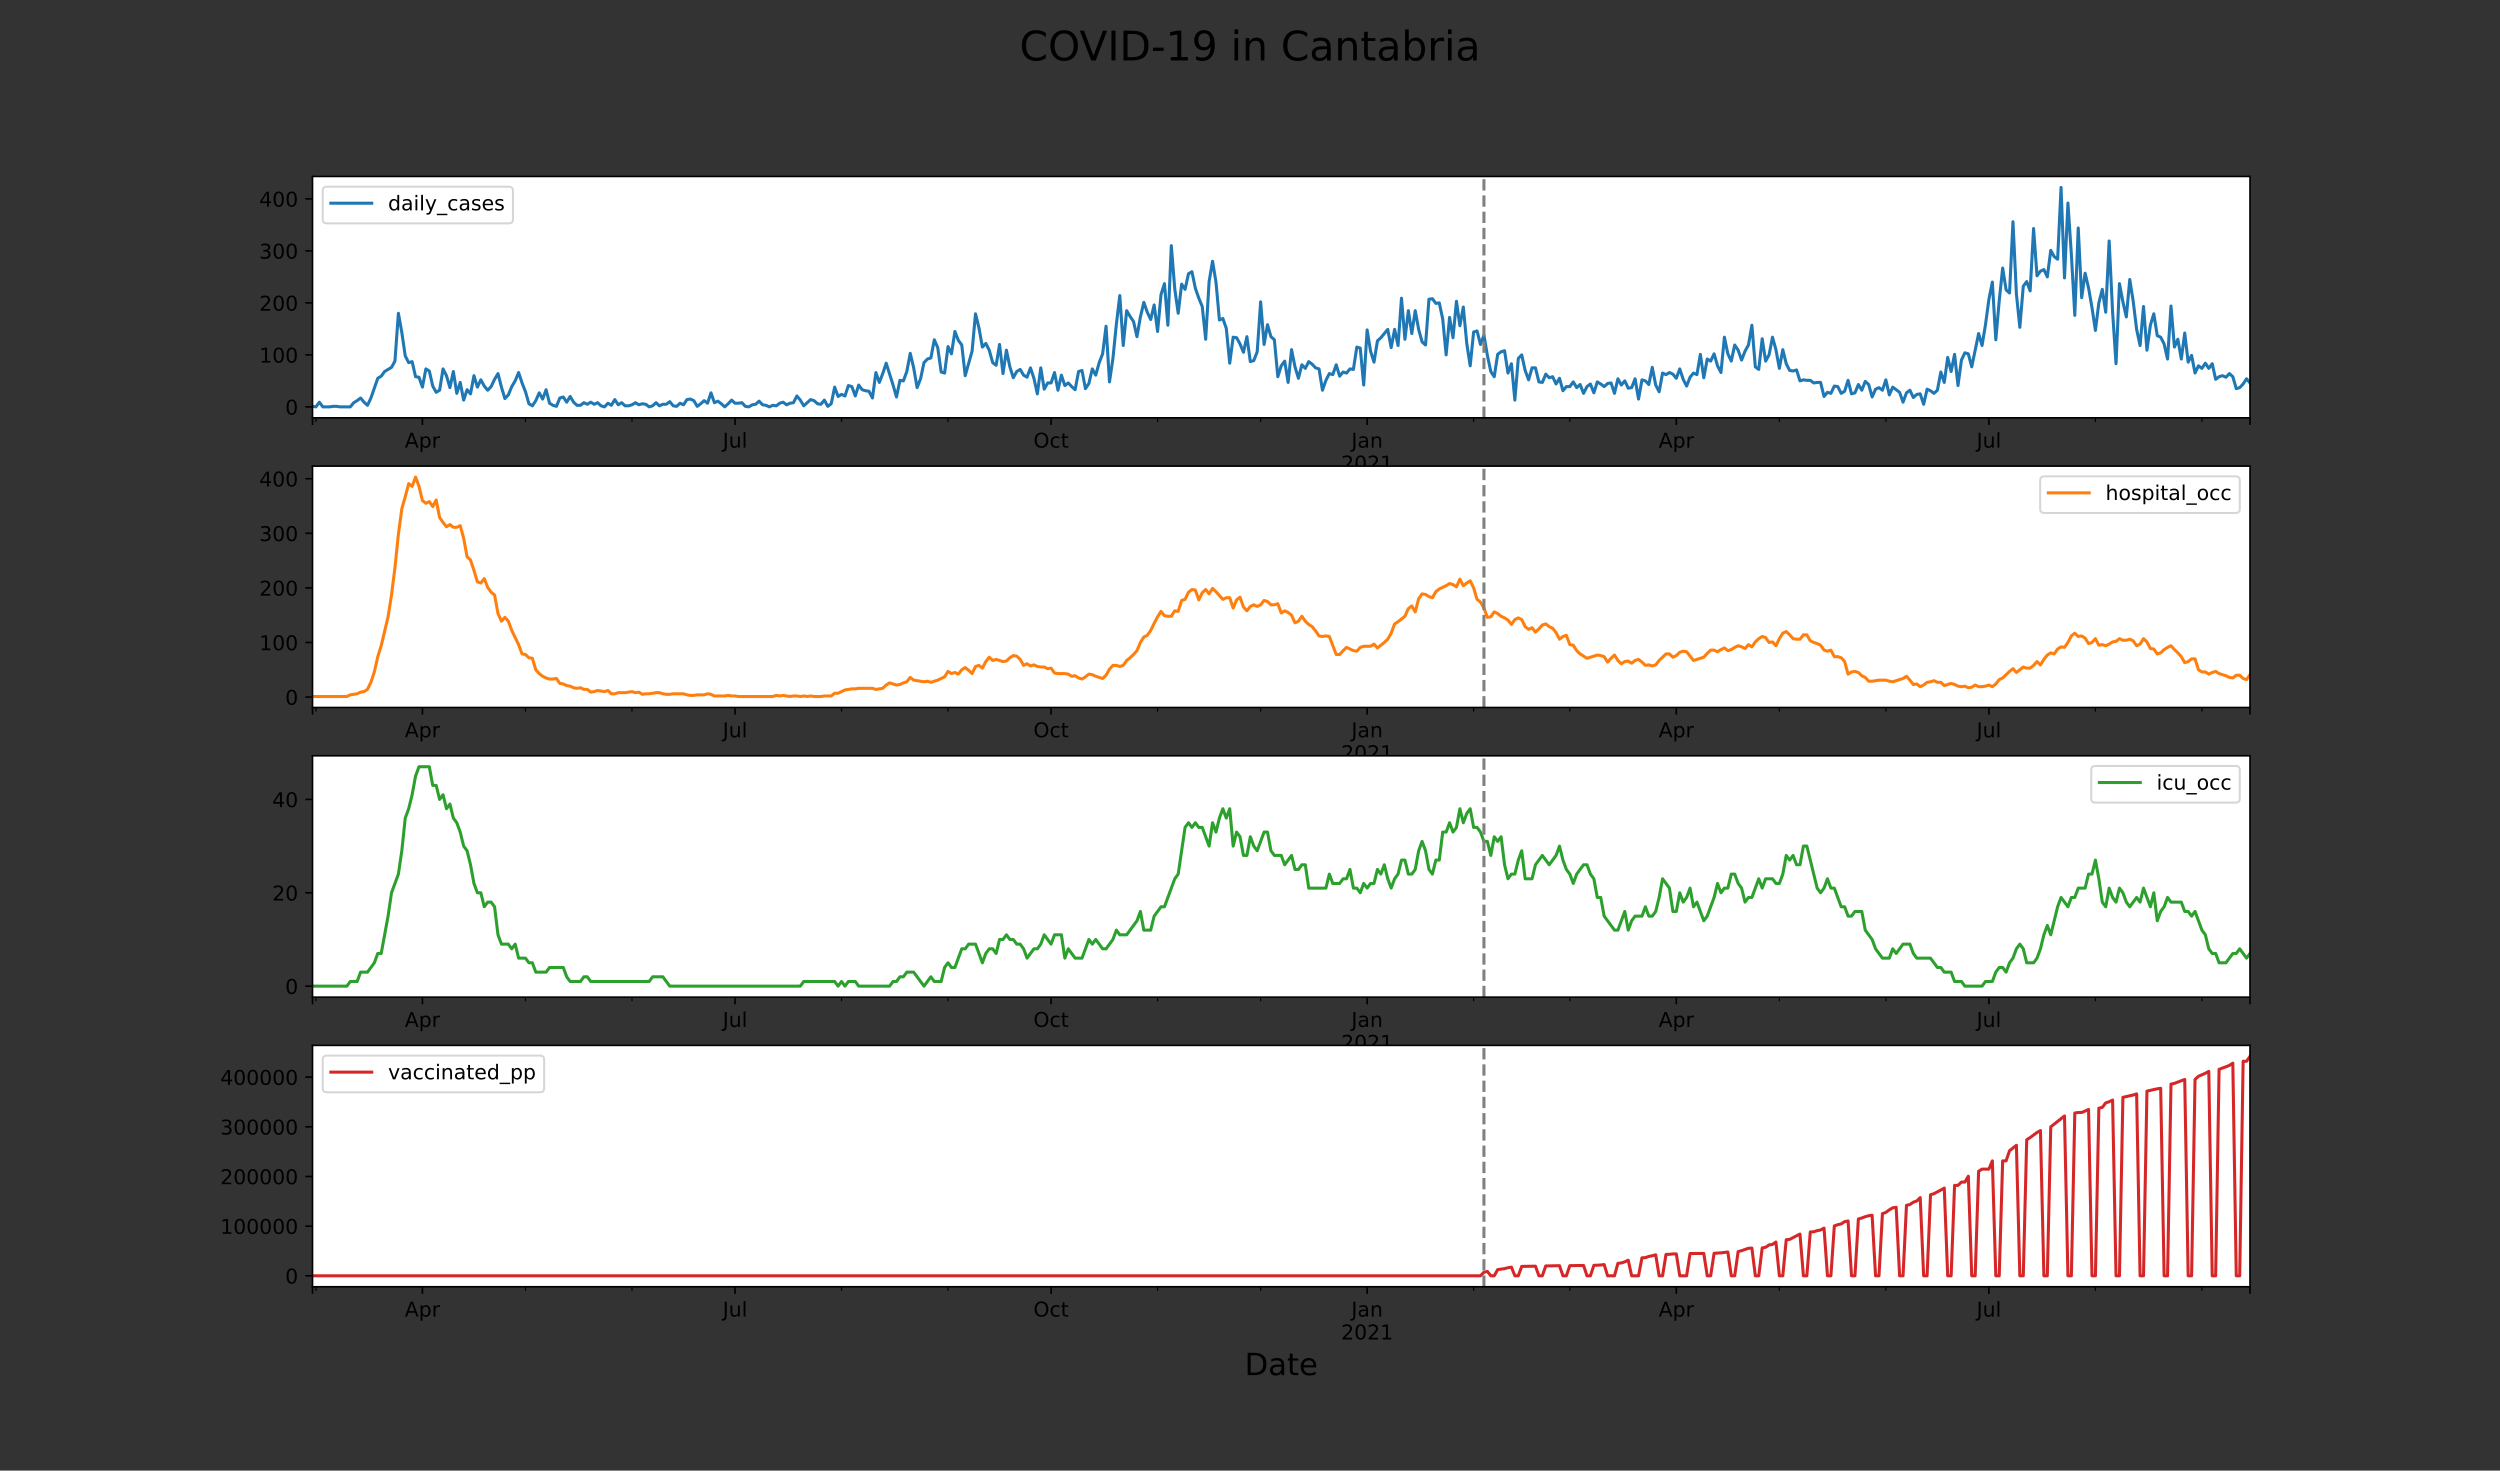 <?xml version="1.0" encoding="utf-8" standalone="no"?>
<!DOCTYPE svg PUBLIC "-//W3C//DTD SVG 1.1//EN"
  "http://www.w3.org/Graphics/SVG/1.1/DTD/svg11.dtd">
<!-- Created with matplotlib (https://matplotlib.org/) -->
<svg height="720pt" version="1.1" viewBox="0 0 1224 720" width="1224pt" xmlns="http://www.w3.org/2000/svg" xmlns:xlink="http://www.w3.org/1999/xlink">
 <rect x="0" y="0" width="1224" height="720" fill="#333333" stroke="none"/>
 <defs>
  <style type="text/css">*{stroke-linecap:butt;stroke-linejoin:round;}</style>
 </defs>
 <g id="figure_1">
  <g id="patch_1">
   <path d="M 0 720 
L 1224 720 
L 1224 0 
L 0 0 
z
" style="fill:none;"/>
  </g>
  <g id="axes_1">
   <g id="patch_2">
    <path d="M 153 204.574 
L 1101.6 204.574 
L 1101.6 86.4 
L 153 86.4 
z
" style="fill:#ffffff;"/>
   </g>
   <g id="matplotlib.axis_1">
    <g id="xtick_1">
     <g id="line2d_1">
      <defs>
       <path d="M 0 0 
L 0 3.5 
" id="mf26349ff3f" style="stroke:#000000;stroke-width:0.8;"/>
      </defs>
      <g>
       <use style="stroke:#000000;stroke-width:0.8;" x="153" xlink:href="#mf26349ff3f" y="204.574"/>
      </g>
     </g>
    </g>
    <g id="xtick_2">
     <g id="line2d_2">
      <g>
       <use style="stroke:#000000;stroke-width:0.8;" x="206.821" xlink:href="#mf26349ff3f" y="204.574"/>
      </g>
     </g>
     <g id="text_1">
      <!-- Apr -->
      <g transform="translate(198.171 219.172)scale(0.1 -0.1)">
       <defs>
        <path d="M 34.188 63.188 
L 20.797 26.906 
L 47.609 26.906 
z
M 28.609 72.906 
L 39.797 72.906 
L 67.578 0 
L 57.328 0 
L 50.688 18.703 
L 17.828 18.703 
L 11.188 0 
L 0.781 0 
z
" id="DejaVuSans-65"/>
        <path d="M 18.109 8.203 
L 18.109 -20.797 
L 9.078 -20.797 
L 9.078 54.688 
L 18.109 54.688 
L 18.109 46.391 
Q 20.953 51.266 25.266 53.625 
Q 29.594 56 35.594 56 
Q 45.562 56 51.781 48.094 
Q 58.016 40.188 58.016 27.297 
Q 58.016 14.406 51.781 6.484 
Q 45.562 -1.422 35.594 -1.422 
Q 29.594 -1.422 25.266 0.953 
Q 20.953 3.328 18.109 8.203 
z
M 48.688 27.297 
Q 48.688 37.203 44.609 42.844 
Q 40.531 48.484 33.406 48.484 
Q 26.266 48.484 22.188 42.844 
Q 18.109 37.203 18.109 27.297 
Q 18.109 17.391 22.188 11.75 
Q 26.266 6.109 33.406 6.109 
Q 40.531 6.109 44.609 11.75 
Q 48.688 17.391 48.688 27.297 
z
" id="DejaVuSans-112"/>
        <path d="M 41.109 46.297 
Q 39.594 47.172 37.812 47.578 
Q 36.031 48 33.891 48 
Q 26.266 48 22.188 43.047 
Q 18.109 38.094 18.109 28.812 
L 18.109 0 
L 9.078 0 
L 9.078 54.688 
L 18.109 54.688 
L 18.109 46.188 
Q 20.953 51.172 25.484 53.578 
Q 30.031 56 36.531 56 
Q 37.453 56 38.578 55.875 
Q 39.703 55.766 41.062 55.516 
z
" id="DejaVuSans-114"/>
       </defs>
       <use xlink:href="#DejaVuSans-65"/>
       <use x="68.408" xlink:href="#DejaVuSans-112"/>
       <use x="131.885" xlink:href="#DejaVuSans-114"/>
      </g>
     </g>
    </g>
    <g id="xtick_3">
     <g id="line2d_3">
      <g>
       <use style="stroke:#000000;stroke-width:0.8;" x="359.876" xlink:href="#mf26349ff3f" y="204.574"/>
      </g>
     </g>
     <g id="text_2">
      <!-- Jul -->
      <g transform="translate(353.843 219.172)scale(0.1 -0.1)">
       <defs>
        <path d="M 9.812 72.906 
L 19.672 72.906 
L 19.672 5.078 
Q 19.672 -8.109 14.672 -14.062 
Q 9.672 -20.016 -1.422 -20.016 
L -5.172 -20.016 
L -5.172 -11.719 
L -2.094 -11.719 
Q 4.438 -11.719 7.125 -8.047 
Q 9.812 -4.391 9.812 5.078 
z
" id="DejaVuSans-74"/>
        <path d="M 8.5 21.578 
L 8.5 54.688 
L 17.484 54.688 
L 17.484 21.922 
Q 17.484 14.156 20.5 10.266 
Q 23.531 6.391 29.594 6.391 
Q 36.859 6.391 41.078 11.031 
Q 45.312 15.672 45.312 23.688 
L 45.312 54.688 
L 54.297 54.688 
L 54.297 0 
L 45.312 0 
L 45.312 8.406 
Q 42.047 3.422 37.719 1 
Q 33.406 -1.422 27.688 -1.422 
Q 18.266 -1.422 13.375 4.438 
Q 8.5 10.297 8.5 21.578 
z
M 31.109 56 
z
" id="DejaVuSans-117"/>
        <path d="M 9.422 75.984 
L 18.406 75.984 
L 18.406 0 
L 9.422 0 
z
" id="DejaVuSans-108"/>
       </defs>
       <use xlink:href="#DejaVuSans-74"/>
       <use x="29.492" xlink:href="#DejaVuSans-117"/>
       <use x="92.871" xlink:href="#DejaVuSans-108"/>
      </g>
     </g>
    </g>
    <g id="xtick_4">
     <g id="line2d_4">
      <g>
       <use style="stroke:#000000;stroke-width:0.8;" x="514.612" xlink:href="#mf26349ff3f" y="204.574"/>
      </g>
     </g>
     <g id="text_3">
      <!-- Oct -->
      <g transform="translate(505.966 219.172)scale(0.1 -0.1)">
       <defs>
        <path d="M 39.406 66.219 
Q 28.656 66.219 22.328 58.203 
Q 16.016 50.203 16.016 36.375 
Q 16.016 22.609 22.328 14.594 
Q 28.656 6.594 39.406 6.594 
Q 50.141 6.594 56.422 14.594 
Q 62.703 22.609 62.703 36.375 
Q 62.703 50.203 56.422 58.203 
Q 50.141 66.219 39.406 66.219 
z
M 39.406 74.219 
Q 54.734 74.219 63.906 63.938 
Q 73.094 53.656 73.094 36.375 
Q 73.094 19.141 63.906 8.859 
Q 54.734 -1.422 39.406 -1.422 
Q 24.031 -1.422 14.812 8.828 
Q 5.609 19.094 5.609 36.375 
Q 5.609 53.656 14.812 63.938 
Q 24.031 74.219 39.406 74.219 
z
" id="DejaVuSans-79"/>
        <path d="M 48.781 52.594 
L 48.781 44.188 
Q 44.969 46.297 41.141 47.344 
Q 37.312 48.391 33.406 48.391 
Q 24.656 48.391 19.812 42.844 
Q 14.984 37.312 14.984 27.297 
Q 14.984 17.281 19.812 11.734 
Q 24.656 6.203 33.406 6.203 
Q 37.312 6.203 41.141 7.25 
Q 44.969 8.297 48.781 10.406 
L 48.781 2.094 
Q 45.016 0.344 40.984 -0.531 
Q 36.969 -1.422 32.422 -1.422 
Q 20.062 -1.422 12.781 6.344 
Q 5.516 14.109 5.516 27.297 
Q 5.516 40.672 12.859 48.328 
Q 20.219 56 33.016 56 
Q 37.156 56 41.109 55.141 
Q 45.062 54.297 48.781 52.594 
z
" id="DejaVuSans-99"/>
        <path d="M 18.312 70.219 
L 18.312 54.688 
L 36.812 54.688 
L 36.812 47.703 
L 18.312 47.703 
L 18.312 18.016 
Q 18.312 11.328 20.141 9.422 
Q 21.969 7.516 27.594 7.516 
L 36.812 7.516 
L 36.812 0 
L 27.594 0 
Q 17.188 0 13.234 3.875 
Q 9.281 7.766 9.281 18.016 
L 9.281 47.703 
L 2.688 47.703 
L 2.688 54.688 
L 9.281 54.688 
L 9.281 70.219 
z
" id="DejaVuSans-116"/>
       </defs>
       <use xlink:href="#DejaVuSans-79"/>
       <use x="78.711" xlink:href="#DejaVuSans-99"/>
       <use x="133.691" xlink:href="#DejaVuSans-116"/>
      </g>
     </g>
    </g>
    <g id="xtick_5">
     <g id="line2d_5">
      <g>
       <use style="stroke:#000000;stroke-width:0.8;" x="669.348" xlink:href="#mf26349ff3f" y="204.574"/>
      </g>
     </g>
     <g id="text_4">
      <!-- Jan -->
      <g transform="translate(661.64 219.172)scale(0.1 -0.1)">
       <defs>
        <path d="M 34.281 27.484 
Q 23.391 27.484 19.188 25 
Q 14.984 22.516 14.984 16.5 
Q 14.984 11.719 18.141 8.906 
Q 21.297 6.109 26.703 6.109 
Q 34.188 6.109 38.703 11.406 
Q 43.219 16.703 43.219 25.484 
L 43.219 27.484 
z
M 52.203 31.203 
L 52.203 0 
L 43.219 0 
L 43.219 8.297 
Q 40.141 3.328 35.547 0.953 
Q 30.953 -1.422 24.312 -1.422 
Q 15.922 -1.422 10.953 3.297 
Q 6 8.016 6 15.922 
Q 6 25.141 12.172 29.828 
Q 18.359 34.516 30.609 34.516 
L 43.219 34.516 
L 43.219 35.406 
Q 43.219 41.609 39.141 45 
Q 35.062 48.391 27.688 48.391 
Q 23 48.391 18.547 47.266 
Q 14.109 46.141 10.016 43.891 
L 10.016 52.203 
Q 14.938 54.109 19.578 55.047 
Q 24.219 56 28.609 56 
Q 40.484 56 46.344 49.844 
Q 52.203 43.703 52.203 31.203 
z
" id="DejaVuSans-97"/>
        <path d="M 54.891 33.016 
L 54.891 0 
L 45.906 0 
L 45.906 32.719 
Q 45.906 40.484 42.875 44.328 
Q 39.844 48.188 33.797 48.188 
Q 26.516 48.188 22.312 43.547 
Q 18.109 38.922 18.109 30.906 
L 18.109 0 
L 9.078 0 
L 9.078 54.688 
L 18.109 54.688 
L 18.109 46.188 
Q 21.344 51.125 25.703 53.562 
Q 30.078 56 35.797 56 
Q 45.219 56 50.047 50.172 
Q 54.891 44.344 54.891 33.016 
z
" id="DejaVuSans-110"/>
       </defs>
       <use xlink:href="#DejaVuSans-74"/>
       <use x="29.492" xlink:href="#DejaVuSans-97"/>
       <use x="90.771" xlink:href="#DejaVuSans-110"/>
      </g>
      <!-- 2021 -->
      <g transform="translate(656.623 230.37)scale(0.1 -0.1)">
       <defs>
        <path d="M 19.188 8.297 
L 53.609 8.297 
L 53.609 0 
L 7.328 0 
L 7.328 8.297 
Q 12.938 14.109 22.625 23.891 
Q 32.328 33.688 34.812 36.531 
Q 39.547 41.844 41.422 45.531 
Q 43.312 49.219 43.312 52.781 
Q 43.312 58.594 39.234 62.25 
Q 35.156 65.922 28.609 65.922 
Q 23.969 65.922 18.812 64.312 
Q 13.672 62.703 7.812 59.422 
L 7.812 69.391 
Q 13.766 71.781 18.938 73 
Q 24.125 74.219 28.422 74.219 
Q 39.75 74.219 46.484 68.547 
Q 53.219 62.891 53.219 53.422 
Q 53.219 48.922 51.531 44.891 
Q 49.859 40.875 45.406 35.406 
Q 44.188 33.984 37.641 27.219 
Q 31.109 20.453 19.188 8.297 
z
" id="DejaVuSans-50"/>
        <path d="M 31.781 66.406 
Q 24.172 66.406 20.328 58.906 
Q 16.5 51.422 16.5 36.375 
Q 16.5 21.391 20.328 13.891 
Q 24.172 6.391 31.781 6.391 
Q 39.453 6.391 43.281 13.891 
Q 47.125 21.391 47.125 36.375 
Q 47.125 51.422 43.281 58.906 
Q 39.453 66.406 31.781 66.406 
z
M 31.781 74.219 
Q 44.047 74.219 50.516 64.516 
Q 56.984 54.828 56.984 36.375 
Q 56.984 17.969 50.516 8.266 
Q 44.047 -1.422 31.781 -1.422 
Q 19.531 -1.422 13.062 8.266 
Q 6.594 17.969 6.594 36.375 
Q 6.594 54.828 13.062 64.516 
Q 19.531 74.219 31.781 74.219 
z
" id="DejaVuSans-48"/>
        <path d="M 12.406 8.297 
L 28.516 8.297 
L 28.516 63.922 
L 10.984 60.406 
L 10.984 69.391 
L 28.422 72.906 
L 38.281 72.906 
L 38.281 8.297 
L 54.391 8.297 
L 54.391 0 
L 12.406 0 
z
" id="DejaVuSans-49"/>
       </defs>
       <use xlink:href="#DejaVuSans-50"/>
       <use x="63.623" xlink:href="#DejaVuSans-48"/>
       <use x="127.246" xlink:href="#DejaVuSans-50"/>
       <use x="190.869" xlink:href="#DejaVuSans-49"/>
      </g>
     </g>
    </g>
    <g id="xtick_6">
     <g id="line2d_6">
      <g>
       <use style="stroke:#000000;stroke-width:0.8;" x="820.72" xlink:href="#mf26349ff3f" y="204.574"/>
      </g>
     </g>
     <g id="text_5">
      <!-- Apr -->
      <g transform="translate(812.07 219.172)scale(0.1 -0.1)">
       <use xlink:href="#DejaVuSans-65"/>
       <use x="68.408" xlink:href="#DejaVuSans-112"/>
       <use x="131.885" xlink:href="#DejaVuSans-114"/>
      </g>
     </g>
    </g>
    <g id="xtick_7">
     <g id="line2d_7">
      <g>
       <use style="stroke:#000000;stroke-width:0.8;" x="973.774" xlink:href="#mf26349ff3f" y="204.574"/>
      </g>
     </g>
     <g id="text_6">
      <!-- Jul -->
      <g transform="translate(967.742 219.172)scale(0.1 -0.1)">
       <use xlink:href="#DejaVuSans-74"/>
       <use x="29.492" xlink:href="#DejaVuSans-117"/>
       <use x="92.871" xlink:href="#DejaVuSans-108"/>
      </g>
     </g>
    </g>
    <g id="xtick_8">
     <g id="line2d_8">
      <g>
       <use style="stroke:#000000;stroke-width:0.8;" x="1101.6" xlink:href="#mf26349ff3f" y="204.574"/>
      </g>
     </g>
    </g>
    <g id="xtick_9">
     <g id="line2d_9">
      <defs>
       <path d="M 0 0 
L 0 2 
" id="mf115fb074d" style="stroke:#000000;stroke-width:0.6;"/>
      </defs>
      <g>
       <use style="stroke:#000000;stroke-width:0.6;" x="154.682" xlink:href="#mf115fb074d" y="204.574"/>
      </g>
     </g>
    </g>
    <g id="xtick_10">
     <g id="line2d_10">
      <g>
       <use style="stroke:#000000;stroke-width:0.6;" x="257.279" xlink:href="#mf115fb074d" y="204.574"/>
      </g>
     </g>
    </g>
    <g id="xtick_11">
     <g id="line2d_11">
      <g>
       <use style="stroke:#000000;stroke-width:0.6;" x="309.418" xlink:href="#mf115fb074d" y="204.574"/>
      </g>
     </g>
    </g>
    <g id="xtick_12">
     <g id="line2d_12">
      <g>
       <use style="stroke:#000000;stroke-width:0.6;" x="412.015" xlink:href="#mf115fb074d" y="204.574"/>
      </g>
     </g>
    </g>
    <g id="xtick_13">
     <g id="line2d_13">
      <g>
       <use style="stroke:#000000;stroke-width:0.6;" x="464.154" xlink:href="#mf115fb074d" y="204.574"/>
      </g>
     </g>
    </g>
    <g id="xtick_14">
     <g id="line2d_14">
      <g>
       <use style="stroke:#000000;stroke-width:0.6;" x="566.751" xlink:href="#mf115fb074d" y="204.574"/>
      </g>
     </g>
    </g>
    <g id="xtick_15">
     <g id="line2d_15">
      <g>
       <use style="stroke:#000000;stroke-width:0.6;" x="617.209" xlink:href="#mf115fb074d" y="204.574"/>
      </g>
     </g>
    </g>
    <g id="xtick_16">
     <g id="line2d_16">
      <g>
       <use style="stroke:#000000;stroke-width:0.6;" x="721.487" xlink:href="#mf115fb074d" y="204.574"/>
      </g>
     </g>
    </g>
    <g id="xtick_17">
     <g id="line2d_17">
      <g>
       <use style="stroke:#000000;stroke-width:0.6;" x="768.581" xlink:href="#mf115fb074d" y="204.574"/>
      </g>
     </g>
    </g>
    <g id="xtick_18">
     <g id="line2d_18">
      <g>
       <use style="stroke:#000000;stroke-width:0.6;" x="871.178" xlink:href="#mf115fb074d" y="204.574"/>
      </g>
     </g>
    </g>
    <g id="xtick_19">
     <g id="line2d_19">
      <g>
       <use style="stroke:#000000;stroke-width:0.6;" x="923.317" xlink:href="#mf115fb074d" y="204.574"/>
      </g>
     </g>
    </g>
    <g id="xtick_20">
     <g id="line2d_20">
      <g>
       <use style="stroke:#000000;stroke-width:0.6;" x="1025.914" xlink:href="#mf115fb074d" y="204.574"/>
      </g>
     </g>
    </g>
    <g id="xtick_21">
     <g id="line2d_21">
      <g>
       <use style="stroke:#000000;stroke-width:0.6;" x="1078.053" xlink:href="#mf115fb074d" y="204.574"/>
      </g>
     </g>
    </g>
    <g id="text_7">
     <!-- date -->
     <g transform="translate(616.025 244.048)scale(0.1 -0.1)">
      <defs>
       <path d="M 45.406 46.391 
L 45.406 75.984 
L 54.391 75.984 
L 54.391 0 
L 45.406 0 
L 45.406 8.203 
Q 42.578 3.328 38.25 0.953 
Q 33.938 -1.422 27.875 -1.422 
Q 17.969 -1.422 11.734 6.484 
Q 5.516 14.406 5.516 27.297 
Q 5.516 40.188 11.734 48.094 
Q 17.969 56 27.875 56 
Q 33.938 56 38.25 53.625 
Q 42.578 51.266 45.406 46.391 
z
M 14.797 27.297 
Q 14.797 17.391 18.875 11.75 
Q 22.953 6.109 30.078 6.109 
Q 37.203 6.109 41.297 11.75 
Q 45.406 17.391 45.406 27.297 
Q 45.406 37.203 41.297 42.844 
Q 37.203 48.484 30.078 48.484 
Q 22.953 48.484 18.875 42.844 
Q 14.797 37.203 14.797 27.297 
z
" id="DejaVuSans-100"/>
       <path d="M 56.203 29.594 
L 56.203 25.203 
L 14.891 25.203 
Q 15.484 15.922 20.484 11.062 
Q 25.484 6.203 34.422 6.203 
Q 39.594 6.203 44.453 7.469 
Q 49.312 8.734 54.109 11.281 
L 54.109 2.781 
Q 49.266 0.734 44.188 -0.344 
Q 39.109 -1.422 33.891 -1.422 
Q 20.797 -1.422 13.156 6.188 
Q 5.516 13.812 5.516 26.812 
Q 5.516 40.234 12.766 48.109 
Q 20.016 56 32.328 56 
Q 43.359 56 49.781 48.891 
Q 56.203 41.797 56.203 29.594 
z
M 47.219 32.234 
Q 47.125 39.594 43.094 43.984 
Q 39.062 48.391 32.422 48.391 
Q 24.906 48.391 20.391 44.141 
Q 15.875 39.891 15.188 32.172 
z
" id="DejaVuSans-101"/>
      </defs>
      <use xlink:href="#DejaVuSans-100"/>
      <use x="63.477" xlink:href="#DejaVuSans-97"/>
      <use x="124.756" xlink:href="#DejaVuSans-116"/>
      <use x="163.965" xlink:href="#DejaVuSans-101"/>
     </g>
    </g>
   </g>
   <g id="matplotlib.axis_2">
    <g id="ytick_1">
     <g id="line2d_22">
      <defs>
       <path d="M 0 0 
L -3.5 0 
" id="mc7e7914652" style="stroke:#000000;stroke-width:0.8;"/>
      </defs>
      <g>
       <use style="stroke:#000000;stroke-width:0.8;" x="153" xlink:href="#mc7e7914652" y="199.202"/>
      </g>
     </g>
     <g id="text_8">
      <!-- 0 -->
      <g transform="translate(139.637 203.002)scale(0.1 -0.1)">
       <use xlink:href="#DejaVuSans-48"/>
      </g>
     </g>
    </g>
    <g id="ytick_2">
     <g id="line2d_23">
      <g>
       <use style="stroke:#000000;stroke-width:0.8;" x="153" xlink:href="#mc7e7914652" y="173.745"/>
      </g>
     </g>
     <g id="text_9">
      <!-- 100 -->
      <g transform="translate(126.912 177.544)scale(0.1 -0.1)">
       <use xlink:href="#DejaVuSans-49"/>
       <use x="63.623" xlink:href="#DejaVuSans-48"/>
       <use x="127.246" xlink:href="#DejaVuSans-48"/>
      </g>
     </g>
    </g>
    <g id="ytick_3">
     <g id="line2d_24">
      <g>
       <use style="stroke:#000000;stroke-width:0.8;" x="153" xlink:href="#mc7e7914652" y="148.287"/>
      </g>
     </g>
     <g id="text_10">
      <!-- 200 -->
      <g transform="translate(126.912 152.087)scale(0.1 -0.1)">
       <use xlink:href="#DejaVuSans-50"/>
       <use x="63.623" xlink:href="#DejaVuSans-48"/>
       <use x="127.246" xlink:href="#DejaVuSans-48"/>
      </g>
     </g>
    </g>
    <g id="ytick_4">
     <g id="line2d_25">
      <g>
       <use style="stroke:#000000;stroke-width:0.8;" x="153" xlink:href="#mc7e7914652" y="122.83"/>
      </g>
     </g>
     <g id="text_11">
      <!-- 300 -->
      <g transform="translate(126.912 126.629)scale(0.1 -0.1)">
       <defs>
        <path d="M 40.578 39.312 
Q 47.656 37.797 51.625 33 
Q 55.609 28.219 55.609 21.188 
Q 55.609 10.406 48.188 4.484 
Q 40.766 -1.422 27.094 -1.422 
Q 22.516 -1.422 17.656 -0.516 
Q 12.797 0.391 7.625 2.203 
L 7.625 11.719 
Q 11.719 9.328 16.594 8.109 
Q 21.484 6.891 26.812 6.891 
Q 36.078 6.891 40.938 10.547 
Q 45.797 14.203 45.797 21.188 
Q 45.797 27.641 41.281 31.266 
Q 36.766 34.906 28.719 34.906 
L 20.219 34.906 
L 20.219 43.016 
L 29.109 43.016 
Q 36.375 43.016 40.234 45.922 
Q 44.094 48.828 44.094 54.297 
Q 44.094 59.906 40.109 62.906 
Q 36.141 65.922 28.719 65.922 
Q 24.656 65.922 20.016 65.031 
Q 15.375 64.156 9.812 62.312 
L 9.812 71.094 
Q 15.438 72.656 20.344 73.438 
Q 25.25 74.219 29.594 74.219 
Q 40.828 74.219 47.359 69.109 
Q 53.906 64.016 53.906 55.328 
Q 53.906 49.266 50.438 45.094 
Q 46.969 40.922 40.578 39.312 
z
" id="DejaVuSans-51"/>
       </defs>
       <use xlink:href="#DejaVuSans-51"/>
       <use x="63.623" xlink:href="#DejaVuSans-48"/>
       <use x="127.246" xlink:href="#DejaVuSans-48"/>
      </g>
     </g>
    </g>
    <g id="ytick_5">
     <g id="line2d_26">
      <g>
       <use style="stroke:#000000;stroke-width:0.8;" x="153" xlink:href="#mc7e7914652" y="97.372"/>
      </g>
     </g>
     <g id="text_12">
      <!-- 400 -->
      <g transform="translate(126.912 101.171)scale(0.1 -0.1)">
       <defs>
        <path d="M 37.797 64.312 
L 12.891 25.391 
L 37.797 25.391 
z
M 35.203 72.906 
L 47.609 72.906 
L 47.609 25.391 
L 58.016 25.391 
L 58.016 17.188 
L 47.609 17.188 
L 47.609 0 
L 37.797 0 
L 37.797 17.188 
L 4.891 17.188 
L 4.891 26.703 
z
" id="DejaVuSans-52"/>
       </defs>
       <use xlink:href="#DejaVuSans-52"/>
       <use x="63.623" xlink:href="#DejaVuSans-48"/>
       <use x="127.246" xlink:href="#DejaVuSans-48"/>
      </g>
     </g>
    </g>
   </g>
   <g id="line2d_27">
    <path clip-path="url(#pc31dacca6f)" d="M 153 198.948 
L 154.682 199.202 
L 156.364 196.911 
L 158.046 199.202 
L 161.41 199.202 
L 163.091 198.948 
L 164.773 198.948 
L 166.455 199.202 
L 171.501 199.202 
L 173.183 197.166 
L 174.865 196.147 
L 176.547 194.875 
L 178.229 196.911 
L 179.911 198.439 
L 181.593 194.875 
L 184.956 185.201 
L 186.638 184.182 
L 188.32 181.891 
L 191.684 179.855 
L 193.366 176.8 
L 195.048 153.379 
L 196.73 162.798 
L 198.412 174.254 
L 200.094 177.563 
L 201.776 177.054 
L 203.457 184.437 
L 205.139 184.692 
L 206.821 189.529 
L 208.503 180.618 
L 210.185 181.637 
L 211.867 189.019 
L 213.549 192.074 
L 215.231 191.056 
L 216.913 180.618 
L 218.595 183.928 
L 220.277 189.783 
L 221.959 181.891 
L 223.64 192.583 
L 225.322 187.237 
L 227.004 195.893 
L 228.686 190.801 
L 230.368 192.838 
L 232.05 183.928 
L 233.732 189.529 
L 235.414 185.964 
L 237.096 189.019 
L 238.778 191.056 
L 240.46 189.274 
L 242.141 185.71 
L 243.823 182.91 
L 245.505 189.529 
L 247.187 195.129 
L 248.869 193.347 
L 250.551 189.274 
L 252.233 186.474 
L 253.915 182.4 
L 255.597 187.492 
L 257.279 191.82 
L 258.961 197.675 
L 260.643 198.693 
L 262.324 196.147 
L 264.006 192.329 
L 265.688 195.384 
L 267.37 190.801 
L 269.052 197.42 
L 270.734 198.439 
L 272.416 198.948 
L 274.098 194.875 
L 275.78 194.365 
L 277.462 196.911 
L 279.144 194.111 
L 280.826 196.911 
L 282.507 198.439 
L 284.189 198.439 
L 285.871 197.166 
L 287.553 197.929 
L 289.235 196.911 
L 290.917 197.929 
L 292.599 197.166 
L 294.281 198.693 
L 295.963 199.202 
L 297.645 197.42 
L 299.327 198.439 
L 301.009 195.638 
L 302.69 198.184 
L 304.372 197.166 
L 306.054 198.693 
L 307.736 198.693 
L 309.418 198.184 
L 311.1 197.166 
L 312.782 198.184 
L 314.464 197.675 
L 316.146 197.929 
L 317.828 199.202 
L 319.51 198.693 
L 321.191 197.166 
L 322.873 198.693 
L 324.555 197.929 
L 326.237 197.929 
L 327.919 196.657 
L 329.601 198.693 
L 331.283 198.948 
L 332.965 197.42 
L 334.647 198.184 
L 336.329 195.638 
L 338.011 195.384 
L 339.693 196.147 
L 341.374 198.948 
L 343.056 197.675 
L 344.738 196.147 
L 346.42 197.42 
L 348.102 192.329 
L 349.784 197.166 
L 351.466 196.402 
L 353.148 197.675 
L 354.83 199.202 
L 356.512 197.675 
L 358.194 195.893 
L 359.876 197.42 
L 361.557 197.42 
L 363.239 197.166 
L 364.921 198.948 
L 366.603 199.202 
L 368.285 198.184 
L 369.967 197.929 
L 371.649 196.402 
L 373.331 198.184 
L 375.013 198.439 
L 376.695 199.202 
L 378.377 198.439 
L 380.059 198.693 
L 381.74 197.42 
L 383.422 196.911 
L 385.104 198.184 
L 386.786 197.42 
L 388.468 197.166 
L 390.15 193.856 
L 391.832 195.893 
L 393.514 198.693 
L 396.878 195.638 
L 398.56 196.147 
L 400.241 197.675 
L 401.923 197.929 
L 403.605 195.893 
L 405.287 198.948 
L 406.969 197.675 
L 408.651 189.529 
L 410.333 194.111 
L 412.015 193.093 
L 413.697 193.856 
L 415.379 188.765 
L 417.061 189.274 
L 418.743 193.856 
L 420.424 188.51 
L 422.106 190.801 
L 423.788 191.311 
L 425.47 191.565 
L 427.152 194.875 
L 428.834 182.4 
L 430.516 187.237 
L 432.198 182.91 
L 433.88 177.818 
L 437.244 188.51 
L 438.926 194.365 
L 440.607 186.219 
L 442.289 186.474 
L 443.971 181.891 
L 445.653 172.981 
L 447.335 180.109 
L 449.017 189.783 
L 450.699 185.455 
L 452.381 177.563 
L 454.063 175.781 
L 455.745 175.272 
L 457.427 166.362 
L 459.109 170.181 
L 460.79 182.146 
L 462.472 182.655 
L 464.154 169.672 
L 465.836 173.236 
L 467.518 162.289 
L 469.2 166.617 
L 470.882 168.908 
L 472.564 183.928 
L 475.928 171.963 
L 477.61 153.633 
L 479.291 160.507 
L 480.973 169.926 
L 482.655 168.144 
L 484.337 171.454 
L 486.019 177.563 
L 487.701 178.836 
L 489.383 168.653 
L 491.065 182.91 
L 492.747 171.454 
L 494.429 179.6 
L 496.111 184.946 
L 497.793 181.891 
L 499.474 180.873 
L 501.156 183.673 
L 502.838 184.692 
L 504.52 180.109 
L 506.202 185.201 
L 507.884 192.838 
L 509.566 180.109 
L 511.248 190.547 
L 512.93 187.492 
L 514.612 187.492 
L 516.294 182.4 
L 517.976 191.056 
L 519.657 183.673 
L 521.339 188.765 
L 523.021 187.492 
L 524.703 189.274 
L 526.385 190.801 
L 528.067 181.891 
L 529.749 181.382 
L 531.431 190.292 
L 533.113 187.746 
L 534.795 180.618 
L 536.477 183.673 
L 538.159 177.563 
L 539.84 173.236 
L 541.522 159.743 
L 543.204 186.983 
L 544.886 175.527 
L 546.568 158.725 
L 548.25 144.723 
L 549.932 169.162 
L 551.614 152.106 
L 553.296 154.906 
L 554.978 157.452 
L 556.66 164.835 
L 558.341 155.161 
L 560.023 148.033 
L 561.705 152.87 
L 563.387 156.434 
L 565.069 149.306 
L 566.751 162.289 
L 568.433 144.214 
L 570.115 138.868 
L 571.797 159.234 
L 573.479 120.284 
L 575.161 141.414 
L 576.843 153.379 
L 578.524 139.123 
L 580.206 141.668 
L 581.888 134.031 
L 583.57 133.013 
L 585.252 141.159 
L 586.934 145.996 
L 588.616 150.069 
L 590.298 166.108 
L 591.98 137.85 
L 593.662 127.921 
L 595.344 138.104 
L 597.026 156.688 
L 598.707 155.925 
L 600.389 160.761 
L 602.071 177.818 
L 603.753 165.089 
L 605.435 165.344 
L 607.117 168.399 
L 608.799 172.472 
L 610.481 164.835 
L 612.163 177.054 
L 613.845 176.545 
L 615.527 172.217 
L 617.209 147.778 
L 618.89 168.653 
L 620.572 158.979 
L 622.254 164.835 
L 623.936 166.362 
L 625.618 184.437 
L 627.3 179.091 
L 628.982 176.8 
L 630.664 187.237 
L 632.346 171.199 
L 634.028 179.6 
L 635.71 185.201 
L 637.391 178.582 
L 639.073 180.364 
L 640.755 177.054 
L 642.437 178.327 
L 644.119 180.109 
L 645.801 180.618 
L 647.483 191.056 
L 649.165 186.219 
L 650.847 182.91 
L 652.529 183.419 
L 654.211 178.582 
L 655.893 184.182 
L 657.574 182.146 
L 659.256 182.655 
L 660.938 180.618 
L 662.62 180.873 
L 664.302 169.926 
L 665.984 170.435 
L 667.666 188.51 
L 669.348 161.525 
L 671.03 171.963 
L 672.712 177.309 
L 674.394 166.871 
L 676.076 165.344 
L 679.439 161.271 
L 681.121 170.181 
L 682.803 161.271 
L 684.485 169.162 
L 686.167 145.996 
L 687.849 166.108 
L 689.531 152.106 
L 691.213 163.307 
L 692.895 152.106 
L 694.577 161.271 
L 696.259 167.38 
L 697.94 168.908 
L 699.622 146.505 
L 701.304 146.251 
L 702.986 148.542 
L 704.668 148.287 
L 706.35 156.179 
L 708.032 173.745 
L 709.714 155.415 
L 711.396 165.344 
L 713.078 147.524 
L 714.76 159.489 
L 716.441 150.324 
L 718.123 168.144 
L 719.805 179.091 
L 721.487 162.544 
L 723.169 162.034 
L 724.851 168.653 
L 726.533 164.071 
L 728.215 173.999 
L 729.897 181.891 
L 731.579 184.437 
L 733.261 173.49 
L 734.943 172.217 
L 736.624 171.708 
L 738.306 182.655 
L 739.988 178.073 
L 741.67 195.893 
L 743.352 175.527 
L 745.034 173.745 
L 746.716 181.382 
L 748.398 185.964 
L 750.08 180.109 
L 751.762 180.109 
L 753.444 186.983 
L 755.126 187.237 
L 756.807 183.164 
L 758.489 184.946 
L 760.171 184.437 
L 761.853 188.001 
L 763.535 185.201 
L 765.217 191.311 
L 766.899 189.274 
L 768.581 189.274 
L 770.263 186.983 
L 771.945 189.783 
L 773.627 188.256 
L 775.309 192.583 
L 776.99 189.274 
L 778.672 188.001 
L 780.354 192.329 
L 782.036 186.983 
L 783.718 188.001 
L 785.4 189.274 
L 787.082 187.746 
L 788.764 187.492 
L 790.446 192.583 
L 792.128 185.455 
L 793.81 188.51 
L 795.491 186.474 
L 797.173 190.038 
L 798.855 189.783 
L 800.537 185.455 
L 802.219 195.384 
L 803.901 185.964 
L 805.583 186.474 
L 807.265 188.256 
L 808.947 179.855 
L 810.629 188.51 
L 812.311 191.82 
L 813.993 182.655 
L 815.674 183.419 
L 817.356 182.4 
L 819.038 183.164 
L 820.72 185.201 
L 822.402 180.618 
L 824.084 185.71 
L 825.766 189.019 
L 827.448 184.692 
L 829.13 182.655 
L 830.812 183.419 
L 832.494 173.49 
L 834.176 184.946 
L 835.857 175.781 
L 837.539 176.8 
L 839.221 173.236 
L 840.903 179.091 
L 842.585 182.4 
L 844.267 165.089 
L 845.949 173.236 
L 847.631 176.8 
L 849.313 168.908 
L 850.995 171.454 
L 852.677 176.291 
L 854.359 171.963 
L 856.04 168.908 
L 857.722 159.234 
L 859.404 179.6 
L 861.086 180.873 
L 862.768 165.853 
L 864.45 176.8 
L 866.132 173.745 
L 867.814 165.089 
L 869.496 171.199 
L 871.178 180.364 
L 872.86 171.199 
L 874.541 178.073 
L 876.223 181.382 
L 877.905 181.637 
L 879.587 181.128 
L 881.269 186.474 
L 882.951 185.964 
L 884.633 186.219 
L 886.315 186.219 
L 887.997 187.492 
L 889.679 187.237 
L 891.361 187.237 
L 893.043 194.111 
L 894.724 192.074 
L 896.406 192.583 
L 898.088 189.019 
L 899.77 189.274 
L 901.452 192.583 
L 903.134 191.565 
L 904.816 186.219 
L 906.498 192.838 
L 908.18 192.329 
L 909.862 188.256 
L 911.544 191.056 
L 913.226 186.728 
L 914.907 188.256 
L 916.589 194.365 
L 918.271 190.547 
L 919.953 189.783 
L 921.635 191.056 
L 923.317 185.964 
L 924.999 193.347 
L 926.681 189.529 
L 930.045 192.074 
L 931.727 196.911 
L 933.409 192.329 
L 935.09 191.056 
L 936.772 194.62 
L 938.454 193.093 
L 940.136 192.838 
L 941.818 197.929 
L 943.5 190.547 
L 945.182 191.311 
L 946.864 192.583 
L 948.546 191.056 
L 950.228 182.146 
L 951.91 187.237 
L 953.591 175.018 
L 955.273 181.891 
L 956.955 173.49 
L 958.637 188.765 
L 960.319 176.291 
L 962.001 172.727 
L 963.683 173.236 
L 965.365 179.6 
L 968.729 163.307 
L 970.411 169.162 
L 972.093 158.979 
L 973.774 146.505 
L 975.456 138.104 
L 977.138 166.362 
L 978.82 147.269 
L 980.502 131.231 
L 982.184 141.923 
L 983.866 143.45 
L 985.548 108.574 
L 987.23 143.96 
L 988.912 160.252 
L 990.594 140.141 
L 992.276 137.85 
L 993.957 142.432 
L 995.639 111.883 
L 997.321 135.049 
L 999.003 132.758 
L 1000.685 131.994 
L 1002.367 135.559 
L 1004.049 122.575 
L 1005.731 125.63 
L 1007.413 126.903 
L 1009.095 91.772 
L 1010.777 136.068 
L 1012.459 99.409 
L 1014.14 124.612 
L 1015.822 154.397 
L 1017.504 111.628 
L 1019.186 145.742 
L 1020.868 133.776 
L 1022.55 140.905 
L 1024.232 150.578 
L 1025.914 161.78 
L 1027.596 148.287 
L 1029.278 141.668 
L 1030.96 152.87 
L 1032.641 117.993 
L 1034.323 152.615 
L 1036.005 178.073 
L 1037.687 138.868 
L 1039.369 147.778 
L 1041.051 155.161 
L 1042.733 136.831 
L 1044.415 147.524 
L 1046.097 161.271 
L 1047.779 169.162 
L 1049.461 150.069 
L 1051.143 171.454 
L 1052.824 159.234 
L 1054.506 153.633 
L 1056.188 164.326 
L 1057.87 165.089 
L 1059.552 168.399 
L 1061.234 175.781 
L 1062.916 149.815 
L 1064.598 169.926 
L 1066.28 166.108 
L 1067.962 175.781 
L 1069.644 163.053 
L 1071.326 177.309 
L 1073.007 173.999 
L 1074.689 182.655 
L 1076.371 179.091 
L 1078.053 180.364 
L 1079.735 177.818 
L 1081.417 180.364 
L 1083.099 178.073 
L 1084.781 185.71 
L 1086.463 184.437 
L 1088.145 183.928 
L 1089.827 184.692 
L 1091.509 182.91 
L 1093.19 184.437 
L 1094.872 190.292 
L 1096.554 189.783 
L 1098.236 188.001 
L 1099.918 185.455 
L 1101.6 187.492 
L 1101.6 187.492 
" style="fill:none;stroke:#1f77b4;stroke-linecap:square;stroke-width:1.5;"/>
   </g>
   <g id="line2d_28">
    <path clip-path="url(#pc31dacca6f)" d="M 726.533 204.574 
L 726.533 86.4 
" style="fill:none;stroke:#808080;stroke-dasharray:5.55,2.4;stroke-dashoffset:0;stroke-width:1.5;"/>
   </g>
   <g id="patch_3">
    <path d="M 153 204.574 
L 153 86.4 
" style="fill:none;stroke:#000000;stroke-linecap:square;stroke-linejoin:miter;stroke-width:0.8;"/>
   </g>
   <g id="patch_4">
    <path d="M 1101.6 204.574 
L 1101.6 86.4 
" style="fill:none;stroke:#000000;stroke-linecap:square;stroke-linejoin:miter;stroke-width:0.8;"/>
   </g>
   <g id="patch_5">
    <path d="M 153 204.574 
L 1101.6 204.574 
" style="fill:none;stroke:#000000;stroke-linecap:square;stroke-linejoin:miter;stroke-width:0.8;"/>
   </g>
   <g id="patch_6">
    <path d="M 153 86.4 
L 1101.6 86.4 
" style="fill:none;stroke:#000000;stroke-linecap:square;stroke-linejoin:miter;stroke-width:0.8;"/>
   </g>
   <g id="legend_1">
    <g id="patch_7">
     <path d="M 160 109.356 
L 249.15 109.356 
Q 251.15 109.356 251.15 107.356 
L 251.15 93.4 
Q 251.15 91.4 249.15 91.4 
L 160 91.4 
Q 158 91.4 158 93.4 
L 158 107.356 
Q 158 109.356 160 109.356 
z
" style="fill:#ffffff;opacity:0.8;stroke:#cccccc;stroke-linejoin:miter;"/>
    </g>
    <g id="line2d_29">
     <path d="M 162 99.498 
L 182 99.498 
" style="fill:none;stroke:#1f77b4;stroke-linecap:square;stroke-width:1.5;"/>
    </g>
    <g id="line2d_30"/>
    <g id="text_13">
     <!-- daily_cases -->
     <g transform="translate(190 102.998)scale(0.1 -0.1)">
      <defs>
       <path d="M 9.422 54.688 
L 18.406 54.688 
L 18.406 0 
L 9.422 0 
z
M 9.422 75.984 
L 18.406 75.984 
L 18.406 64.594 
L 9.422 64.594 
z
" id="DejaVuSans-105"/>
       <path d="M 32.172 -5.078 
Q 28.375 -14.844 24.75 -17.812 
Q 21.141 -20.797 15.094 -20.797 
L 7.906 -20.797 
L 7.906 -13.281 
L 13.188 -13.281 
Q 16.891 -13.281 18.938 -11.516 
Q 21 -9.766 23.484 -3.219 
L 25.094 0.875 
L 2.984 54.688 
L 12.5 54.688 
L 29.594 11.922 
L 46.688 54.688 
L 56.203 54.688 
z
" id="DejaVuSans-121"/>
       <path d="M 50.984 -16.609 
L 50.984 -23.578 
L -0.984 -23.578 
L -0.984 -16.609 
z
" id="DejaVuSans-95"/>
       <path d="M 44.281 53.078 
L 44.281 44.578 
Q 40.484 46.531 36.375 47.5 
Q 32.281 48.484 27.875 48.484 
Q 21.188 48.484 17.844 46.438 
Q 14.5 44.391 14.5 40.281 
Q 14.5 37.156 16.891 35.375 
Q 19.281 33.594 26.516 31.984 
L 29.594 31.297 
Q 39.156 29.25 43.188 25.516 
Q 47.219 21.781 47.219 15.094 
Q 47.219 7.469 41.188 3.016 
Q 35.156 -1.422 24.609 -1.422 
Q 20.219 -1.422 15.453 -0.562 
Q 10.688 0.297 5.422 2 
L 5.422 11.281 
Q 10.406 8.688 15.234 7.391 
Q 20.062 6.109 24.812 6.109 
Q 31.156 6.109 34.562 8.281 
Q 37.984 10.453 37.984 14.406 
Q 37.984 18.062 35.516 20.016 
Q 33.062 21.969 24.703 23.781 
L 21.578 24.516 
Q 13.234 26.266 9.516 29.906 
Q 5.812 33.547 5.812 39.891 
Q 5.812 47.609 11.281 51.797 
Q 16.75 56 26.812 56 
Q 31.781 56 36.172 55.266 
Q 40.578 54.547 44.281 53.078 
z
" id="DejaVuSans-115"/>
      </defs>
      <use xlink:href="#DejaVuSans-100"/>
      <use x="63.477" xlink:href="#DejaVuSans-97"/>
      <use x="124.756" xlink:href="#DejaVuSans-105"/>
      <use x="152.539" xlink:href="#DejaVuSans-108"/>
      <use x="180.322" xlink:href="#DejaVuSans-121"/>
      <use x="239.502" xlink:href="#DejaVuSans-95"/>
      <use x="289.502" xlink:href="#DejaVuSans-99"/>
      <use x="344.482" xlink:href="#DejaVuSans-97"/>
      <use x="405.762" xlink:href="#DejaVuSans-115"/>
      <use x="457.861" xlink:href="#DejaVuSans-101"/>
      <use x="519.385" xlink:href="#DejaVuSans-115"/>
     </g>
    </g>
   </g>
  </g>
  <g id="axes_2">
   <g id="patch_8">
    <path d="M 153 346.383 
L 1101.6 346.383 
L 1101.6 228.209 
L 153 228.209 
z
" style="fill:#ffffff;"/>
   </g>
   <g id="matplotlib.axis_3">
    <g id="xtick_22">
     <g id="line2d_31">
      <g>
       <use style="stroke:#000000;stroke-width:0.8;" x="153" xlink:href="#mf26349ff3f" y="346.383"/>
      </g>
     </g>
    </g>
    <g id="xtick_23">
     <g id="line2d_32">
      <g>
       <use style="stroke:#000000;stroke-width:0.8;" x="206.821" xlink:href="#mf26349ff3f" y="346.383"/>
      </g>
     </g>
     <g id="text_14">
      <!-- Apr -->
      <g transform="translate(198.171 360.981)scale(0.1 -0.1)">
       <use xlink:href="#DejaVuSans-65"/>
       <use x="68.408" xlink:href="#DejaVuSans-112"/>
       <use x="131.885" xlink:href="#DejaVuSans-114"/>
      </g>
     </g>
    </g>
    <g id="xtick_24">
     <g id="line2d_33">
      <g>
       <use style="stroke:#000000;stroke-width:0.8;" x="359.876" xlink:href="#mf26349ff3f" y="346.383"/>
      </g>
     </g>
     <g id="text_15">
      <!-- Jul -->
      <g transform="translate(353.843 360.981)scale(0.1 -0.1)">
       <use xlink:href="#DejaVuSans-74"/>
       <use x="29.492" xlink:href="#DejaVuSans-117"/>
       <use x="92.871" xlink:href="#DejaVuSans-108"/>
      </g>
     </g>
    </g>
    <g id="xtick_25">
     <g id="line2d_34">
      <g>
       <use style="stroke:#000000;stroke-width:0.8;" x="514.612" xlink:href="#mf26349ff3f" y="346.383"/>
      </g>
     </g>
     <g id="text_16">
      <!-- Oct -->
      <g transform="translate(505.966 360.981)scale(0.1 -0.1)">
       <use xlink:href="#DejaVuSans-79"/>
       <use x="78.711" xlink:href="#DejaVuSans-99"/>
       <use x="133.691" xlink:href="#DejaVuSans-116"/>
      </g>
     </g>
    </g>
    <g id="xtick_26">
     <g id="line2d_35">
      <g>
       <use style="stroke:#000000;stroke-width:0.8;" x="669.348" xlink:href="#mf26349ff3f" y="346.383"/>
      </g>
     </g>
     <g id="text_17">
      <!-- Jan -->
      <g transform="translate(661.64 360.981)scale(0.1 -0.1)">
       <use xlink:href="#DejaVuSans-74"/>
       <use x="29.492" xlink:href="#DejaVuSans-97"/>
       <use x="90.771" xlink:href="#DejaVuSans-110"/>
      </g>
      <!-- 2021 -->
      <g transform="translate(656.623 372.179)scale(0.1 -0.1)">
       <use xlink:href="#DejaVuSans-50"/>
       <use x="63.623" xlink:href="#DejaVuSans-48"/>
       <use x="127.246" xlink:href="#DejaVuSans-50"/>
       <use x="190.869" xlink:href="#DejaVuSans-49"/>
      </g>
     </g>
    </g>
    <g id="xtick_27">
     <g id="line2d_36">
      <g>
       <use style="stroke:#000000;stroke-width:0.8;" x="820.72" xlink:href="#mf26349ff3f" y="346.383"/>
      </g>
     </g>
     <g id="text_18">
      <!-- Apr -->
      <g transform="translate(812.07 360.981)scale(0.1 -0.1)">
       <use xlink:href="#DejaVuSans-65"/>
       <use x="68.408" xlink:href="#DejaVuSans-112"/>
       <use x="131.885" xlink:href="#DejaVuSans-114"/>
      </g>
     </g>
    </g>
    <g id="xtick_28">
     <g id="line2d_37">
      <g>
       <use style="stroke:#000000;stroke-width:0.8;" x="973.774" xlink:href="#mf26349ff3f" y="346.383"/>
      </g>
     </g>
     <g id="text_19">
      <!-- Jul -->
      <g transform="translate(967.742 360.981)scale(0.1 -0.1)">
       <use xlink:href="#DejaVuSans-74"/>
       <use x="29.492" xlink:href="#DejaVuSans-117"/>
       <use x="92.871" xlink:href="#DejaVuSans-108"/>
      </g>
     </g>
    </g>
    <g id="xtick_29">
     <g id="line2d_38">
      <g>
       <use style="stroke:#000000;stroke-width:0.8;" x="1101.6" xlink:href="#mf26349ff3f" y="346.383"/>
      </g>
     </g>
    </g>
    <g id="xtick_30">
     <g id="line2d_39">
      <g>
       <use style="stroke:#000000;stroke-width:0.6;" x="154.682" xlink:href="#mf115fb074d" y="346.383"/>
      </g>
     </g>
    </g>
    <g id="xtick_31">
     <g id="line2d_40">
      <g>
       <use style="stroke:#000000;stroke-width:0.6;" x="257.279" xlink:href="#mf115fb074d" y="346.383"/>
      </g>
     </g>
    </g>
    <g id="xtick_32">
     <g id="line2d_41">
      <g>
       <use style="stroke:#000000;stroke-width:0.6;" x="309.418" xlink:href="#mf115fb074d" y="346.383"/>
      </g>
     </g>
    </g>
    <g id="xtick_33">
     <g id="line2d_42">
      <g>
       <use style="stroke:#000000;stroke-width:0.6;" x="412.015" xlink:href="#mf115fb074d" y="346.383"/>
      </g>
     </g>
    </g>
    <g id="xtick_34">
     <g id="line2d_43">
      <g>
       <use style="stroke:#000000;stroke-width:0.6;" x="464.154" xlink:href="#mf115fb074d" y="346.383"/>
      </g>
     </g>
    </g>
    <g id="xtick_35">
     <g id="line2d_44">
      <g>
       <use style="stroke:#000000;stroke-width:0.6;" x="566.751" xlink:href="#mf115fb074d" y="346.383"/>
      </g>
     </g>
    </g>
    <g id="xtick_36">
     <g id="line2d_45">
      <g>
       <use style="stroke:#000000;stroke-width:0.6;" x="617.209" xlink:href="#mf115fb074d" y="346.383"/>
      </g>
     </g>
    </g>
    <g id="xtick_37">
     <g id="line2d_46">
      <g>
       <use style="stroke:#000000;stroke-width:0.6;" x="721.487" xlink:href="#mf115fb074d" y="346.383"/>
      </g>
     </g>
    </g>
    <g id="xtick_38">
     <g id="line2d_47">
      <g>
       <use style="stroke:#000000;stroke-width:0.6;" x="768.581" xlink:href="#mf115fb074d" y="346.383"/>
      </g>
     </g>
    </g>
    <g id="xtick_39">
     <g id="line2d_48">
      <g>
       <use style="stroke:#000000;stroke-width:0.6;" x="871.178" xlink:href="#mf115fb074d" y="346.383"/>
      </g>
     </g>
    </g>
    <g id="xtick_40">
     <g id="line2d_49">
      <g>
       <use style="stroke:#000000;stroke-width:0.6;" x="923.317" xlink:href="#mf115fb074d" y="346.383"/>
      </g>
     </g>
    </g>
    <g id="xtick_41">
     <g id="line2d_50">
      <g>
       <use style="stroke:#000000;stroke-width:0.6;" x="1025.914" xlink:href="#mf115fb074d" y="346.383"/>
      </g>
     </g>
    </g>
    <g id="xtick_42">
     <g id="line2d_51">
      <g>
       <use style="stroke:#000000;stroke-width:0.6;" x="1078.053" xlink:href="#mf115fb074d" y="346.383"/>
      </g>
     </g>
    </g>
    <g id="text_20">
     <!-- date -->
     <g transform="translate(616.025 385.857)scale(0.1 -0.1)">
      <use xlink:href="#DejaVuSans-100"/>
      <use x="63.477" xlink:href="#DejaVuSans-97"/>
      <use x="124.756" xlink:href="#DejaVuSans-116"/>
      <use x="163.965" xlink:href="#DejaVuSans-101"/>
     </g>
    </g>
   </g>
   <g id="matplotlib.axis_4">
    <g id="ytick_6">
     <g id="line2d_52">
      <g>
       <use style="stroke:#000000;stroke-width:0.8;" x="153" xlink:href="#mc7e7914652" y="341.278"/>
      </g>
     </g>
     <g id="text_21">
      <!-- 0 -->
      <g transform="translate(139.637 345.078)scale(0.1 -0.1)">
       <use xlink:href="#DejaVuSans-48"/>
      </g>
     </g>
    </g>
    <g id="ytick_7">
     <g id="line2d_53">
      <g>
       <use style="stroke:#000000;stroke-width:0.8;" x="153" xlink:href="#mc7e7914652" y="314.554"/>
      </g>
     </g>
     <g id="text_22">
      <!-- 100 -->
      <g transform="translate(126.912 318.353)scale(0.1 -0.1)">
       <use xlink:href="#DejaVuSans-49"/>
       <use x="63.623" xlink:href="#DejaVuSans-48"/>
       <use x="127.246" xlink:href="#DejaVuSans-48"/>
      </g>
     </g>
    </g>
    <g id="ytick_8">
     <g id="line2d_54">
      <g>
       <use style="stroke:#000000;stroke-width:0.8;" x="153" xlink:href="#mc7e7914652" y="287.83"/>
      </g>
     </g>
     <g id="text_23">
      <!-- 200 -->
      <g transform="translate(126.912 291.629)scale(0.1 -0.1)">
       <use xlink:href="#DejaVuSans-50"/>
       <use x="63.623" xlink:href="#DejaVuSans-48"/>
       <use x="127.246" xlink:href="#DejaVuSans-48"/>
      </g>
     </g>
    </g>
    <g id="ytick_9">
     <g id="line2d_55">
      <g>
       <use style="stroke:#000000;stroke-width:0.8;" x="153" xlink:href="#mc7e7914652" y="261.106"/>
      </g>
     </g>
     <g id="text_24">
      <!-- 300 -->
      <g transform="translate(126.912 264.905)scale(0.1 -0.1)">
       <use xlink:href="#DejaVuSans-51"/>
       <use x="63.623" xlink:href="#DejaVuSans-48"/>
       <use x="127.246" xlink:href="#DejaVuSans-48"/>
      </g>
     </g>
    </g>
    <g id="ytick_10">
     <g id="line2d_56">
      <g>
       <use style="stroke:#000000;stroke-width:0.8;" x="153" xlink:href="#mc7e7914652" y="234.382"/>
      </g>
     </g>
     <g id="text_25">
      <!-- 400 -->
      <g transform="translate(126.912 238.181)scale(0.1 -0.1)">
       <use xlink:href="#DejaVuSans-52"/>
       <use x="63.623" xlink:href="#DejaVuSans-48"/>
       <use x="127.246" xlink:href="#DejaVuSans-48"/>
      </g>
     </g>
    </g>
   </g>
   <g id="line2d_57">
    <path clip-path="url(#p8ff45b142b)" d="M 153 341.011 
L 169.819 341.011 
L 171.501 340.209 
L 174.865 339.675 
L 176.547 338.873 
L 178.229 338.606 
L 179.911 337.537 
L 181.593 334.063 
L 183.274 328.985 
L 184.956 321.502 
L 186.638 316.158 
L 190.002 301.994 
L 191.684 291.304 
L 193.366 277.942 
L 195.048 261.641 
L 196.73 249.08 
L 198.412 243.201 
L 200.094 236.787 
L 201.776 238.123 
L 203.457 233.58 
L 205.139 238.123 
L 206.821 245.072 
L 208.503 246.408 
L 210.185 245.606 
L 211.867 248.011 
L 213.549 244.804 
L 215.231 253.356 
L 216.913 255.761 
L 218.595 257.899 
L 220.277 256.83 
L 221.959 258.166 
L 223.64 258.166 
L 225.322 257.365 
L 227.004 263.511 
L 228.686 272.597 
L 230.368 274.201 
L 232.05 279.278 
L 233.732 284.89 
L 235.414 285.425 
L 237.096 283.287 
L 238.778 287.563 
L 240.46 289.968 
L 242.141 291.304 
L 243.823 300.39 
L 245.505 304.132 
L 247.187 302.261 
L 248.869 304.132 
L 250.551 308.675 
L 253.915 315.623 
L 255.597 320.166 
L 257.279 320.434 
L 258.961 322.037 
L 260.643 322.304 
L 262.324 327.916 
L 264.006 329.787 
L 265.688 331.123 
L 267.37 331.925 
L 269.052 332.459 
L 270.734 332.459 
L 272.416 332.192 
L 274.098 334.597 
L 275.78 334.865 
L 277.462 335.666 
L 279.144 335.933 
L 280.826 336.735 
L 282.507 337.002 
L 284.189 336.735 
L 285.871 337.537 
L 287.553 337.537 
L 289.235 338.873 
L 290.917 338.606 
L 292.599 338.071 
L 295.963 338.606 
L 297.645 338.071 
L 299.327 339.675 
L 301.009 339.675 
L 302.69 339.14 
L 306.054 339.14 
L 309.418 338.606 
L 311.1 339.14 
L 312.782 338.873 
L 314.464 339.942 
L 316.146 339.675 
L 317.828 339.675 
L 321.191 339.14 
L 322.873 339.14 
L 324.555 339.675 
L 326.237 339.942 
L 327.919 339.942 
L 329.601 339.675 
L 334.647 339.675 
L 336.329 340.209 
L 338.011 340.477 
L 339.693 340.477 
L 341.374 340.209 
L 344.738 340.209 
L 346.42 339.675 
L 348.102 339.942 
L 349.784 340.744 
L 354.83 340.744 
L 356.512 340.477 
L 358.194 340.744 
L 359.876 340.744 
L 361.557 341.011 
L 378.377 341.011 
L 380.059 340.477 
L 381.74 340.744 
L 383.422 340.477 
L 386.786 341.011 
L 388.468 340.744 
L 390.15 340.744 
L 391.832 341.011 
L 393.514 340.744 
L 395.196 341.011 
L 396.878 340.744 
L 398.56 341.011 
L 401.923 341.011 
L 403.605 340.744 
L 406.969 340.744 
L 408.651 339.408 
L 410.333 339.408 
L 413.697 337.804 
L 417.061 337.27 
L 418.743 337.27 
L 420.424 337.002 
L 427.152 337.002 
L 428.834 337.537 
L 432.198 337.002 
L 433.88 335.399 
L 435.562 334.33 
L 438.926 335.399 
L 440.607 335.132 
L 442.289 334.33 
L 443.971 333.796 
L 445.653 331.658 
L 447.335 332.994 
L 452.381 333.796 
L 454.063 333.528 
L 455.745 334.063 
L 459.109 332.994 
L 462.472 331.39 
L 464.154 328.718 
L 465.836 329.787 
L 467.518 329.252 
L 469.2 330.054 
L 470.882 327.916 
L 472.564 326.847 
L 474.246 328.184 
L 475.928 329.787 
L 477.61 326.313 
L 479.291 325.778 
L 480.973 327.115 
L 482.655 323.908 
L 484.337 321.77 
L 486.019 323.373 
L 487.701 322.839 
L 491.065 323.908 
L 492.747 323.64 
L 494.429 322.037 
L 496.111 320.968 
L 497.793 321.235 
L 499.474 322.839 
L 501.156 325.778 
L 502.838 324.977 
L 504.52 326.046 
L 506.202 325.511 
L 507.884 326.313 
L 509.566 326.58 
L 511.248 326.58 
L 512.93 327.382 
L 514.612 327.115 
L 516.294 329.52 
L 517.976 329.787 
L 521.339 329.787 
L 523.021 330.054 
L 524.703 331.123 
L 526.385 330.856 
L 528.067 331.925 
L 529.749 332.459 
L 531.431 331.39 
L 533.113 330.054 
L 534.795 330.321 
L 536.477 331.123 
L 539.84 332.192 
L 541.522 330.589 
L 543.204 327.649 
L 544.886 325.778 
L 546.568 325.778 
L 548.25 326.313 
L 549.932 325.778 
L 551.614 323.373 
L 553.296 322.037 
L 554.978 320.434 
L 556.66 318.563 
L 558.341 314.554 
L 560.023 311.882 
L 561.705 311.08 
L 563.387 308.675 
L 565.069 305.201 
L 566.751 301.994 
L 568.433 299.321 
L 570.115 301.459 
L 571.797 301.727 
L 573.479 301.727 
L 575.161 299.054 
L 576.843 299.321 
L 578.524 293.977 
L 580.206 293.442 
L 581.888 289.968 
L 583.57 288.632 
L 585.252 288.899 
L 586.934 293.709 
L 588.616 290.235 
L 590.298 288.632 
L 591.98 290.77 
L 593.662 288.097 
L 595.344 289.701 
L 598.707 293.442 
L 600.389 292.64 
L 602.071 292.64 
L 603.753 297.718 
L 605.435 293.709 
L 607.117 292.373 
L 608.799 297.184 
L 610.481 299.054 
L 612.163 296.916 
L 613.845 296.115 
L 615.527 296.916 
L 617.209 296.115 
L 618.89 293.977 
L 620.572 294.511 
L 622.254 296.115 
L 623.936 296.115 
L 625.618 295.58 
L 627.3 300.123 
L 628.982 299.054 
L 630.664 299.856 
L 632.346 301.192 
L 634.028 304.934 
L 635.71 304.132 
L 637.391 301.727 
L 639.073 304.132 
L 640.755 305.735 
L 642.437 306.804 
L 644.119 308.942 
L 645.801 311.347 
L 647.483 311.615 
L 649.165 311.347 
L 650.847 311.615 
L 654.211 320.434 
L 655.893 320.434 
L 657.574 318.563 
L 659.256 316.959 
L 662.62 318.563 
L 664.302 318.83 
L 665.984 316.959 
L 667.666 316.425 
L 671.03 316.425 
L 672.712 315.356 
L 674.394 317.227 
L 677.757 314.554 
L 679.439 312.951 
L 681.121 310.011 
L 682.803 305.468 
L 684.485 304.399 
L 687.849 301.727 
L 689.531 297.985 
L 691.213 296.649 
L 692.895 299.589 
L 694.577 293.175 
L 696.259 290.77 
L 697.94 291.037 
L 699.622 292.106 
L 701.304 292.64 
L 702.986 289.701 
L 704.668 288.365 
L 708.032 286.761 
L 709.714 285.692 
L 711.396 286.227 
L 713.078 287.296 
L 714.76 283.554 
L 716.441 286.761 
L 718.123 285.425 
L 719.805 284.356 
L 721.487 287.83 
L 723.169 293.442 
L 724.851 294.778 
L 726.533 297.718 
L 728.215 302.261 
L 729.897 301.994 
L 731.579 299.589 
L 733.261 300.39 
L 734.943 301.727 
L 736.624 302.528 
L 738.306 303.597 
L 739.988 305.735 
L 741.67 303.33 
L 743.352 302.528 
L 745.034 303.33 
L 746.716 306.804 
L 748.398 308.14 
L 750.08 307.339 
L 751.762 309.477 
L 753.444 307.873 
L 755.126 306.003 
L 756.807 305.468 
L 758.489 306.804 
L 760.171 307.606 
L 761.853 309.744 
L 763.535 312.951 
L 765.217 311.615 
L 766.899 311.08 
L 768.581 315.623 
L 770.263 315.89 
L 771.945 318.563 
L 773.627 320.166 
L 776.99 322.304 
L 782.036 320.701 
L 783.718 320.968 
L 785.4 321.502 
L 787.082 324.175 
L 788.764 322.304 
L 790.446 320.701 
L 792.128 323.373 
L 793.81 324.977 
L 795.491 323.908 
L 797.173 323.64 
L 798.855 324.709 
L 800.537 323.373 
L 802.219 322.839 
L 803.901 324.175 
L 805.583 325.778 
L 807.265 325.511 
L 808.947 326.046 
L 810.629 325.511 
L 812.311 323.373 
L 815.674 320.166 
L 817.356 320.166 
L 819.038 321.77 
L 820.72 320.968 
L 822.402 319.365 
L 824.084 318.83 
L 825.766 319.097 
L 829.13 323.373 
L 834.176 321.77 
L 835.857 319.899 
L 837.539 318.296 
L 839.221 318.296 
L 840.903 319.097 
L 842.585 318.028 
L 844.267 317.227 
L 845.949 318.563 
L 847.631 318.028 
L 849.313 316.959 
L 850.995 316.158 
L 852.677 316.692 
L 854.359 317.494 
L 856.04 315.623 
L 857.722 316.692 
L 859.404 314.287 
L 861.086 312.684 
L 862.768 311.615 
L 864.45 312.149 
L 866.132 314.554 
L 867.814 314.287 
L 869.496 316.158 
L 871.178 312.684 
L 872.86 310.011 
L 874.541 309.209 
L 876.223 310.813 
L 877.905 312.684 
L 879.587 312.951 
L 881.269 312.951 
L 882.951 310.813 
L 884.633 310.813 
L 886.315 313.752 
L 887.997 314.554 
L 889.679 315.089 
L 891.361 315.89 
L 893.043 318.296 
L 894.724 318.83 
L 896.406 318.296 
L 898.088 321.502 
L 899.77 321.502 
L 901.452 322.037 
L 903.134 323.908 
L 904.816 330.054 
L 906.498 328.985 
L 908.18 328.718 
L 909.862 329.252 
L 911.544 330.856 
L 913.226 331.658 
L 914.907 333.528 
L 916.589 333.528 
L 919.953 332.994 
L 923.317 332.994 
L 924.999 333.528 
L 926.681 333.796 
L 931.727 332.192 
L 933.409 331.123 
L 935.09 332.994 
L 936.772 335.132 
L 938.454 334.865 
L 940.136 336.201 
L 941.818 335.399 
L 943.5 334.063 
L 945.182 333.796 
L 946.864 333.261 
L 948.546 334.063 
L 950.228 334.063 
L 951.91 335.666 
L 955.273 334.597 
L 956.955 335.132 
L 958.637 335.933 
L 960.319 336.201 
L 962.001 335.933 
L 963.683 336.735 
L 965.365 336.468 
L 967.047 335.399 
L 968.729 336.201 
L 970.411 336.201 
L 972.093 335.933 
L 973.774 335.399 
L 975.456 336.201 
L 977.138 334.865 
L 978.82 332.727 
L 980.502 331.925 
L 983.866 328.718 
L 985.548 327.382 
L 987.23 329.252 
L 990.594 326.58 
L 992.276 327.115 
L 993.957 327.115 
L 995.639 325.778 
L 997.321 323.908 
L 999.003 325.511 
L 1000.685 322.839 
L 1002.367 320.701 
L 1004.049 319.632 
L 1005.731 320.166 
L 1007.413 317.761 
L 1009.095 316.692 
L 1010.777 316.959 
L 1012.459 314.554 
L 1014.14 311.347 
L 1015.822 310.011 
L 1017.504 311.615 
L 1019.186 311.347 
L 1020.868 312.416 
L 1022.55 315.089 
L 1024.232 314.554 
L 1025.914 312.684 
L 1027.596 315.89 
L 1029.278 315.623 
L 1030.96 316.158 
L 1032.641 315.356 
L 1034.323 314.287 
L 1036.005 314.02 
L 1037.687 312.684 
L 1039.369 313.485 
L 1041.051 313.485 
L 1042.733 312.951 
L 1044.415 313.752 
L 1046.097 316.158 
L 1047.779 315.356 
L 1049.461 312.684 
L 1051.143 314.287 
L 1052.824 317.494 
L 1054.506 317.761 
L 1056.188 320.166 
L 1057.87 319.632 
L 1059.552 318.028 
L 1061.234 316.959 
L 1062.916 316.158 
L 1064.598 318.028 
L 1066.28 319.632 
L 1067.962 321.502 
L 1069.644 324.442 
L 1071.326 323.908 
L 1073.007 322.571 
L 1074.689 322.571 
L 1076.371 327.916 
L 1078.053 328.985 
L 1079.735 328.985 
L 1081.417 330.054 
L 1083.099 329.252 
L 1084.781 328.718 
L 1086.463 329.787 
L 1089.827 330.856 
L 1091.509 331.658 
L 1093.19 331.925 
L 1094.872 330.589 
L 1096.554 330.589 
L 1098.236 332.192 
L 1099.918 332.727 
L 1101.6 330.321 
L 1101.6 330.321 
" style="fill:none;stroke:#ff7f0e;stroke-linecap:square;stroke-width:1.5;"/>
   </g>
   <g id="line2d_58">
    <path clip-path="url(#p8ff45b142b)" d="M 726.533 346.383 
L 726.533 228.209 
" style="fill:none;stroke:#808080;stroke-dasharray:5.55,2.4;stroke-dashoffset:0;stroke-width:1.5;"/>
   </g>
   <g id="patch_9">
    <path d="M 153 346.383 
L 153 228.209 
" style="fill:none;stroke:#000000;stroke-linecap:square;stroke-linejoin:miter;stroke-width:0.8;"/>
   </g>
   <g id="patch_10">
    <path d="M 1101.6 346.383 
L 1101.6 228.209 
" style="fill:none;stroke:#000000;stroke-linecap:square;stroke-linejoin:miter;stroke-width:0.8;"/>
   </g>
   <g id="patch_11">
    <path d="M 153 346.383 
L 1101.6 346.383 
" style="fill:none;stroke:#000000;stroke-linecap:square;stroke-linejoin:miter;stroke-width:0.8;"/>
   </g>
   <g id="patch_12">
    <path d="M 153 228.209 
L 1101.6 228.209 
" style="fill:none;stroke:#000000;stroke-linecap:square;stroke-linejoin:miter;stroke-width:0.8;"/>
   </g>
   <g id="legend_2">
    <g id="patch_13">
     <path d="M 1000.866 251.165 
L 1094.6 251.165 
Q 1096.6 251.165 1096.6 249.165 
L 1096.6 235.209 
Q 1096.6 233.209 1094.6 233.209 
L 1000.866 233.209 
Q 998.866 233.209 998.866 235.209 
L 998.866 249.165 
Q 998.866 251.165 1000.866 251.165 
z
" style="fill:#ffffff;opacity:0.8;stroke:#cccccc;stroke-linejoin:miter;"/>
    </g>
    <g id="line2d_59">
     <path d="M 1002.866 241.307 
L 1022.866 241.307 
" style="fill:none;stroke:#ff7f0e;stroke-linecap:square;stroke-width:1.5;"/>
    </g>
    <g id="line2d_60"/>
    <g id="text_26">
     <!-- hospital_occ -->
     <g transform="translate(1030.866 244.807)scale(0.1 -0.1)">
      <defs>
       <path d="M 54.891 33.016 
L 54.891 0 
L 45.906 0 
L 45.906 32.719 
Q 45.906 40.484 42.875 44.328 
Q 39.844 48.188 33.797 48.188 
Q 26.516 48.188 22.312 43.547 
Q 18.109 38.922 18.109 30.906 
L 18.109 0 
L 9.078 0 
L 9.078 75.984 
L 18.109 75.984 
L 18.109 46.188 
Q 21.344 51.125 25.703 53.562 
Q 30.078 56 35.797 56 
Q 45.219 56 50.047 50.172 
Q 54.891 44.344 54.891 33.016 
z
" id="DejaVuSans-104"/>
       <path d="M 30.609 48.391 
Q 23.391 48.391 19.188 42.75 
Q 14.984 37.109 14.984 27.297 
Q 14.984 17.484 19.156 11.844 
Q 23.344 6.203 30.609 6.203 
Q 37.797 6.203 41.984 11.859 
Q 46.188 17.531 46.188 27.297 
Q 46.188 37.016 41.984 42.703 
Q 37.797 48.391 30.609 48.391 
z
M 30.609 56 
Q 42.328 56 49.016 48.375 
Q 55.719 40.766 55.719 27.297 
Q 55.719 13.875 49.016 6.219 
Q 42.328 -1.422 30.609 -1.422 
Q 18.844 -1.422 12.172 6.219 
Q 5.516 13.875 5.516 27.297 
Q 5.516 40.766 12.172 48.375 
Q 18.844 56 30.609 56 
z
" id="DejaVuSans-111"/>
      </defs>
      <use xlink:href="#DejaVuSans-104"/>
      <use x="63.379" xlink:href="#DejaVuSans-111"/>
      <use x="124.561" xlink:href="#DejaVuSans-115"/>
      <use x="176.66" xlink:href="#DejaVuSans-112"/>
      <use x="240.137" xlink:href="#DejaVuSans-105"/>
      <use x="267.92" xlink:href="#DejaVuSans-116"/>
      <use x="307.129" xlink:href="#DejaVuSans-97"/>
      <use x="368.408" xlink:href="#DejaVuSans-108"/>
      <use x="396.191" xlink:href="#DejaVuSans-95"/>
      <use x="446.191" xlink:href="#DejaVuSans-111"/>
      <use x="507.373" xlink:href="#DejaVuSans-99"/>
      <use x="562.354" xlink:href="#DejaVuSans-99"/>
     </g>
    </g>
   </g>
  </g>
  <g id="axes_3">
   <g id="patch_14">
    <path d="M 153 488.191 
L 1101.6 488.191 
L 1101.6 370.017 
L 153 370.017 
z
" style="fill:#ffffff;"/>
   </g>
   <g id="matplotlib.axis_5">
    <g id="xtick_43">
     <g id="line2d_61">
      <g>
       <use style="stroke:#000000;stroke-width:0.8;" x="153" xlink:href="#mf26349ff3f" y="488.191"/>
      </g>
     </g>
    </g>
    <g id="xtick_44">
     <g id="line2d_62">
      <g>
       <use style="stroke:#000000;stroke-width:0.8;" x="206.821" xlink:href="#mf26349ff3f" y="488.191"/>
      </g>
     </g>
     <g id="text_27">
      <!-- Apr -->
      <g transform="translate(198.171 502.79)scale(0.1 -0.1)">
       <use xlink:href="#DejaVuSans-65"/>
       <use x="68.408" xlink:href="#DejaVuSans-112"/>
       <use x="131.885" xlink:href="#DejaVuSans-114"/>
      </g>
     </g>
    </g>
    <g id="xtick_45">
     <g id="line2d_63">
      <g>
       <use style="stroke:#000000;stroke-width:0.8;" x="359.876" xlink:href="#mf26349ff3f" y="488.191"/>
      </g>
     </g>
     <g id="text_28">
      <!-- Jul -->
      <g transform="translate(353.843 502.79)scale(0.1 -0.1)">
       <use xlink:href="#DejaVuSans-74"/>
       <use x="29.492" xlink:href="#DejaVuSans-117"/>
       <use x="92.871" xlink:href="#DejaVuSans-108"/>
      </g>
     </g>
    </g>
    <g id="xtick_46">
     <g id="line2d_64">
      <g>
       <use style="stroke:#000000;stroke-width:0.8;" x="514.612" xlink:href="#mf26349ff3f" y="488.191"/>
      </g>
     </g>
     <g id="text_29">
      <!-- Oct -->
      <g transform="translate(505.966 502.79)scale(0.1 -0.1)">
       <use xlink:href="#DejaVuSans-79"/>
       <use x="78.711" xlink:href="#DejaVuSans-99"/>
       <use x="133.691" xlink:href="#DejaVuSans-116"/>
      </g>
     </g>
    </g>
    <g id="xtick_47">
     <g id="line2d_65">
      <g>
       <use style="stroke:#000000;stroke-width:0.8;" x="669.348" xlink:href="#mf26349ff3f" y="488.191"/>
      </g>
     </g>
     <g id="text_30">
      <!-- Jan -->
      <g transform="translate(661.64 502.79)scale(0.1 -0.1)">
       <use xlink:href="#DejaVuSans-74"/>
       <use x="29.492" xlink:href="#DejaVuSans-97"/>
       <use x="90.771" xlink:href="#DejaVuSans-110"/>
      </g>
      <!-- 2021 -->
      <g transform="translate(656.623 513.988)scale(0.1 -0.1)">
       <use xlink:href="#DejaVuSans-50"/>
       <use x="63.623" xlink:href="#DejaVuSans-48"/>
       <use x="127.246" xlink:href="#DejaVuSans-50"/>
       <use x="190.869" xlink:href="#DejaVuSans-49"/>
      </g>
     </g>
    </g>
    <g id="xtick_48">
     <g id="line2d_66">
      <g>
       <use style="stroke:#000000;stroke-width:0.8;" x="820.72" xlink:href="#mf26349ff3f" y="488.191"/>
      </g>
     </g>
     <g id="text_31">
      <!-- Apr -->
      <g transform="translate(812.07 502.79)scale(0.1 -0.1)">
       <use xlink:href="#DejaVuSans-65"/>
       <use x="68.408" xlink:href="#DejaVuSans-112"/>
       <use x="131.885" xlink:href="#DejaVuSans-114"/>
      </g>
     </g>
    </g>
    <g id="xtick_49">
     <g id="line2d_67">
      <g>
       <use style="stroke:#000000;stroke-width:0.8;" x="973.774" xlink:href="#mf26349ff3f" y="488.191"/>
      </g>
     </g>
     <g id="text_32">
      <!-- Jul -->
      <g transform="translate(967.742 502.79)scale(0.1 -0.1)">
       <use xlink:href="#DejaVuSans-74"/>
       <use x="29.492" xlink:href="#DejaVuSans-117"/>
       <use x="92.871" xlink:href="#DejaVuSans-108"/>
      </g>
     </g>
    </g>
    <g id="xtick_50">
     <g id="line2d_68">
      <g>
       <use style="stroke:#000000;stroke-width:0.8;" x="1101.6" xlink:href="#mf26349ff3f" y="488.191"/>
      </g>
     </g>
    </g>
    <g id="xtick_51">
     <g id="line2d_69">
      <g>
       <use style="stroke:#000000;stroke-width:0.6;" x="154.682" xlink:href="#mf115fb074d" y="488.191"/>
      </g>
     </g>
    </g>
    <g id="xtick_52">
     <g id="line2d_70">
      <g>
       <use style="stroke:#000000;stroke-width:0.6;" x="257.279" xlink:href="#mf115fb074d" y="488.191"/>
      </g>
     </g>
    </g>
    <g id="xtick_53">
     <g id="line2d_71">
      <g>
       <use style="stroke:#000000;stroke-width:0.6;" x="309.418" xlink:href="#mf115fb074d" y="488.191"/>
      </g>
     </g>
    </g>
    <g id="xtick_54">
     <g id="line2d_72">
      <g>
       <use style="stroke:#000000;stroke-width:0.6;" x="412.015" xlink:href="#mf115fb074d" y="488.191"/>
      </g>
     </g>
    </g>
    <g id="xtick_55">
     <g id="line2d_73">
      <g>
       <use style="stroke:#000000;stroke-width:0.6;" x="464.154" xlink:href="#mf115fb074d" y="488.191"/>
      </g>
     </g>
    </g>
    <g id="xtick_56">
     <g id="line2d_74">
      <g>
       <use style="stroke:#000000;stroke-width:0.6;" x="566.751" xlink:href="#mf115fb074d" y="488.191"/>
      </g>
     </g>
    </g>
    <g id="xtick_57">
     <g id="line2d_75">
      <g>
       <use style="stroke:#000000;stroke-width:0.6;" x="617.209" xlink:href="#mf115fb074d" y="488.191"/>
      </g>
     </g>
    </g>
    <g id="xtick_58">
     <g id="line2d_76">
      <g>
       <use style="stroke:#000000;stroke-width:0.6;" x="721.487" xlink:href="#mf115fb074d" y="488.191"/>
      </g>
     </g>
    </g>
    <g id="xtick_59">
     <g id="line2d_77">
      <g>
       <use style="stroke:#000000;stroke-width:0.6;" x="768.581" xlink:href="#mf115fb074d" y="488.191"/>
      </g>
     </g>
    </g>
    <g id="xtick_60">
     <g id="line2d_78">
      <g>
       <use style="stroke:#000000;stroke-width:0.6;" x="871.178" xlink:href="#mf115fb074d" y="488.191"/>
      </g>
     </g>
    </g>
    <g id="xtick_61">
     <g id="line2d_79">
      <g>
       <use style="stroke:#000000;stroke-width:0.6;" x="923.317" xlink:href="#mf115fb074d" y="488.191"/>
      </g>
     </g>
    </g>
    <g id="xtick_62">
     <g id="line2d_80">
      <g>
       <use style="stroke:#000000;stroke-width:0.6;" x="1025.914" xlink:href="#mf115fb074d" y="488.191"/>
      </g>
     </g>
    </g>
    <g id="xtick_63">
     <g id="line2d_81">
      <g>
       <use style="stroke:#000000;stroke-width:0.6;" x="1078.053" xlink:href="#mf115fb074d" y="488.191"/>
      </g>
     </g>
    </g>
    <g id="text_33">
     <!-- date -->
     <g transform="translate(616.025 527.666)scale(0.1 -0.1)">
      <use xlink:href="#DejaVuSans-100"/>
      <use x="63.477" xlink:href="#DejaVuSans-97"/>
      <use x="124.756" xlink:href="#DejaVuSans-116"/>
      <use x="163.965" xlink:href="#DejaVuSans-101"/>
     </g>
    </g>
   </g>
   <g id="matplotlib.axis_6">
    <g id="ytick_11">
     <g id="line2d_82">
      <g>
       <use style="stroke:#000000;stroke-width:0.8;" x="153" xlink:href="#mc7e7914652" y="482.82"/>
      </g>
     </g>
     <g id="text_34">
      <!-- 0 -->
      <g transform="translate(139.637 486.619)scale(0.1 -0.1)">
       <use xlink:href="#DejaVuSans-48"/>
      </g>
     </g>
    </g>
    <g id="ytick_12">
     <g id="line2d_83">
      <g>
       <use style="stroke:#000000;stroke-width:0.8;" x="153" xlink:href="#mc7e7914652" y="437.105"/>
      </g>
     </g>
     <g id="text_35">
      <!-- 20 -->
      <g transform="translate(133.275 440.904)scale(0.1 -0.1)">
       <use xlink:href="#DejaVuSans-50"/>
       <use x="63.623" xlink:href="#DejaVuSans-48"/>
      </g>
     </g>
    </g>
    <g id="ytick_13">
     <g id="line2d_84">
      <g>
       <use style="stroke:#000000;stroke-width:0.8;" x="153" xlink:href="#mc7e7914652" y="391.389"/>
      </g>
     </g>
     <g id="text_36">
      <!-- 40 -->
      <g transform="translate(133.275 395.188)scale(0.1 -0.1)">
       <use xlink:href="#DejaVuSans-52"/>
       <use x="63.623" xlink:href="#DejaVuSans-48"/>
      </g>
     </g>
    </g>
   </g>
   <g id="line2d_85">
    <path clip-path="url(#p7fcd17e743)" d="M 153 482.82 
L 169.819 482.82 
L 171.501 480.534 
L 174.865 480.534 
L 176.547 475.962 
L 179.911 475.962 
L 183.274 471.391 
L 184.956 466.819 
L 186.638 466.819 
L 190.002 448.533 
L 191.684 437.105 
L 195.048 427.961 
L 196.73 416.533 
L 198.412 400.532 
L 200.094 395.961 
L 201.776 389.104 
L 203.457 379.96 
L 205.139 375.389 
L 210.185 375.389 
L 211.867 384.532 
L 213.549 384.532 
L 215.231 391.389 
L 216.913 389.104 
L 218.595 395.961 
L 220.277 393.675 
L 221.959 400.532 
L 223.64 402.818 
L 225.322 407.39 
L 227.004 414.247 
L 228.686 416.533 
L 230.368 423.39 
L 232.05 432.533 
L 233.732 437.105 
L 235.414 437.105 
L 237.096 443.962 
L 238.778 441.676 
L 240.46 441.676 
L 242.141 443.962 
L 243.823 457.676 
L 245.505 462.248 
L 248.869 462.248 
L 250.551 464.534 
L 252.233 462.248 
L 253.915 469.105 
L 257.279 469.105 
L 258.961 471.391 
L 260.643 471.391 
L 262.324 475.962 
L 267.37 475.962 
L 269.052 473.677 
L 275.78 473.677 
L 277.462 478.248 
L 279.144 480.534 
L 284.189 480.534 
L 285.871 478.248 
L 287.553 478.248 
L 289.235 480.534 
L 317.828 480.534 
L 319.51 478.248 
L 324.555 478.248 
L 327.919 482.82 
L 391.832 482.82 
L 393.514 480.534 
L 408.651 480.534 
L 410.333 482.82 
L 412.015 480.534 
L 413.697 482.82 
L 415.379 480.534 
L 418.743 480.534 
L 420.424 482.82 
L 435.562 482.82 
L 437.244 480.534 
L 438.926 480.534 
L 440.607 478.248 
L 442.289 478.248 
L 443.971 475.962 
L 447.335 475.962 
L 452.381 482.82 
L 455.745 478.248 
L 457.427 480.534 
L 460.79 480.534 
L 462.472 473.677 
L 464.154 471.391 
L 465.836 473.677 
L 467.518 473.677 
L 470.882 464.534 
L 472.564 464.534 
L 474.246 462.248 
L 477.61 462.248 
L 480.973 471.391 
L 482.655 466.819 
L 484.337 464.534 
L 486.019 464.534 
L 487.701 466.819 
L 489.383 459.962 
L 491.065 459.962 
L 492.747 457.676 
L 494.429 459.962 
L 496.111 459.962 
L 497.793 462.248 
L 499.474 462.248 
L 501.156 464.534 
L 502.838 469.105 
L 506.202 464.534 
L 507.884 464.534 
L 509.566 462.248 
L 511.248 457.676 
L 514.612 462.248 
L 516.294 457.676 
L 519.657 457.676 
L 521.339 469.105 
L 523.021 464.534 
L 526.385 469.105 
L 529.749 469.105 
L 533.113 459.962 
L 534.795 462.248 
L 536.477 459.962 
L 539.84 464.534 
L 541.522 464.534 
L 544.886 459.962 
L 546.568 455.391 
L 548.25 457.676 
L 551.614 457.676 
L 556.66 450.819 
L 558.341 446.248 
L 560.023 455.391 
L 563.387 455.391 
L 565.069 448.533 
L 568.433 443.962 
L 570.115 443.962 
L 575.161 430.247 
L 576.843 427.961 
L 580.206 405.104 
L 581.888 402.818 
L 583.57 405.104 
L 585.252 402.818 
L 586.934 405.104 
L 588.616 405.104 
L 591.98 414.247 
L 593.662 402.818 
L 595.344 407.39 
L 597.026 400.532 
L 598.707 395.961 
L 600.389 400.532 
L 602.071 395.961 
L 603.753 414.247 
L 605.435 407.39 
L 607.117 409.675 
L 608.799 418.818 
L 610.481 418.818 
L 612.163 409.675 
L 613.845 414.247 
L 615.527 416.533 
L 618.89 407.39 
L 620.572 407.39 
L 622.254 416.533 
L 623.936 418.818 
L 627.3 418.818 
L 628.982 423.39 
L 632.346 418.818 
L 634.028 425.676 
L 635.71 425.676 
L 637.391 423.39 
L 639.073 423.39 
L 640.755 434.819 
L 649.165 434.819 
L 650.847 427.961 
L 652.529 432.533 
L 655.893 432.533 
L 657.574 430.247 
L 659.256 430.247 
L 660.938 425.676 
L 662.62 434.819 
L 664.302 434.819 
L 665.984 437.105 
L 667.666 432.533 
L 669.348 434.819 
L 671.03 432.533 
L 672.712 432.533 
L 674.394 425.676 
L 676.076 427.961 
L 677.757 423.39 
L 679.439 430.247 
L 681.121 434.819 
L 682.803 430.247 
L 684.485 427.961 
L 686.167 421.104 
L 687.849 421.104 
L 689.531 427.961 
L 691.213 427.961 
L 692.895 425.676 
L 694.577 416.533 
L 696.259 411.961 
L 697.94 416.533 
L 699.622 425.676 
L 701.304 427.961 
L 702.986 421.104 
L 704.668 421.104 
L 706.35 407.39 
L 708.032 407.39 
L 709.714 402.818 
L 711.396 407.39 
L 713.078 405.104 
L 714.76 395.961 
L 716.441 402.818 
L 718.123 398.247 
L 719.805 395.961 
L 721.487 405.104 
L 723.169 405.104 
L 724.851 407.39 
L 726.533 411.961 
L 728.215 411.961 
L 729.897 418.818 
L 731.579 409.675 
L 733.261 411.961 
L 734.943 409.675 
L 736.624 423.39 
L 738.306 430.247 
L 739.988 427.961 
L 741.67 427.961 
L 743.352 421.104 
L 745.034 416.533 
L 746.716 430.247 
L 750.08 430.247 
L 751.762 423.39 
L 755.126 418.818 
L 758.489 423.39 
L 761.853 418.818 
L 763.535 414.247 
L 765.217 421.104 
L 766.899 425.676 
L 768.581 427.961 
L 770.263 432.533 
L 771.945 427.961 
L 775.309 423.39 
L 776.99 423.39 
L 778.672 427.961 
L 780.354 430.247 
L 782.036 439.39 
L 783.718 439.39 
L 785.4 448.533 
L 790.446 455.391 
L 792.128 455.391 
L 795.491 446.248 
L 797.173 455.391 
L 798.855 450.819 
L 800.537 448.533 
L 803.901 448.533 
L 805.583 443.962 
L 807.265 448.533 
L 808.947 448.533 
L 810.629 446.248 
L 812.311 439.39 
L 813.993 430.247 
L 817.356 434.819 
L 819.038 446.248 
L 820.72 446.248 
L 822.402 437.105 
L 824.084 441.676 
L 825.766 439.39 
L 827.448 434.819 
L 829.13 443.962 
L 830.812 441.676 
L 834.176 450.819 
L 835.857 448.533 
L 839.221 439.39 
L 840.903 432.533 
L 842.585 437.105 
L 844.267 434.819 
L 845.949 434.819 
L 847.631 427.961 
L 849.313 427.961 
L 850.995 432.533 
L 852.677 434.819 
L 854.359 441.676 
L 856.04 439.39 
L 857.722 439.39 
L 861.086 430.247 
L 862.768 434.819 
L 864.45 430.247 
L 867.814 430.247 
L 869.496 432.533 
L 871.178 432.533 
L 872.86 427.961 
L 874.541 418.818 
L 876.223 421.104 
L 877.905 418.818 
L 879.587 423.39 
L 881.269 423.39 
L 882.951 414.247 
L 884.633 414.247 
L 889.679 434.819 
L 891.361 437.105 
L 893.043 434.819 
L 894.724 430.247 
L 896.406 434.819 
L 898.088 434.819 
L 901.452 443.962 
L 903.134 443.962 
L 904.816 448.533 
L 906.498 448.533 
L 908.18 446.248 
L 911.544 446.248 
L 913.226 455.391 
L 916.589 459.962 
L 918.271 464.534 
L 921.635 469.105 
L 924.999 469.105 
L 926.681 464.534 
L 928.363 466.819 
L 931.727 462.248 
L 935.09 462.248 
L 936.772 466.819 
L 938.454 469.105 
L 945.182 469.105 
L 948.546 473.677 
L 950.228 473.677 
L 951.91 475.962 
L 955.273 475.962 
L 956.955 480.534 
L 960.319 480.534 
L 962.001 482.82 
L 970.411 482.82 
L 972.093 480.534 
L 975.456 480.534 
L 977.138 475.962 
L 978.82 473.677 
L 980.502 473.677 
L 982.184 475.962 
L 983.866 471.391 
L 985.548 469.105 
L 987.23 464.534 
L 988.912 462.248 
L 990.594 464.534 
L 992.276 471.391 
L 995.639 471.391 
L 997.321 469.105 
L 999.003 464.534 
L 1000.685 457.676 
L 1002.367 453.105 
L 1004.049 457.676 
L 1007.413 443.962 
L 1009.095 439.39 
L 1012.459 443.962 
L 1014.14 439.39 
L 1015.822 439.39 
L 1017.504 434.819 
L 1020.868 434.819 
L 1022.55 427.961 
L 1024.232 427.961 
L 1025.914 421.104 
L 1027.596 430.247 
L 1029.278 441.676 
L 1030.96 443.962 
L 1032.641 434.819 
L 1034.323 439.39 
L 1036.005 441.676 
L 1037.687 434.819 
L 1039.369 437.105 
L 1041.051 441.676 
L 1042.733 443.962 
L 1046.097 439.39 
L 1047.779 441.676 
L 1049.461 434.819 
L 1052.824 443.962 
L 1054.506 437.105 
L 1056.188 450.819 
L 1057.87 446.248 
L 1059.552 443.962 
L 1061.234 439.39 
L 1062.916 441.676 
L 1067.962 441.676 
L 1069.644 446.248 
L 1071.326 446.248 
L 1073.007 448.533 
L 1074.689 446.248 
L 1078.053 455.391 
L 1079.735 457.676 
L 1081.417 464.534 
L 1083.099 466.819 
L 1084.781 466.819 
L 1086.463 471.391 
L 1089.827 471.391 
L 1093.19 466.819 
L 1094.872 466.819 
L 1096.554 464.534 
L 1099.918 469.105 
L 1101.6 466.819 
L 1101.6 466.819 
" style="fill:none;stroke:#2ca02c;stroke-linecap:square;stroke-width:1.5;"/>
   </g>
   <g id="line2d_86">
    <path clip-path="url(#p7fcd17e743)" d="M 726.533 488.191 
L 726.533 370.017 
" style="fill:none;stroke:#808080;stroke-dasharray:5.55,2.4;stroke-dashoffset:0;stroke-width:1.5;"/>
   </g>
   <g id="patch_15">
    <path d="M 153 488.191 
L 153 370.017 
" style="fill:none;stroke:#000000;stroke-linecap:square;stroke-linejoin:miter;stroke-width:0.8;"/>
   </g>
   <g id="patch_16">
    <path d="M 1101.6 488.191 
L 1101.6 370.017 
" style="fill:none;stroke:#000000;stroke-linecap:square;stroke-linejoin:miter;stroke-width:0.8;"/>
   </g>
   <g id="patch_17">
    <path d="M 153 488.191 
L 1101.6 488.191 
" style="fill:none;stroke:#000000;stroke-linecap:square;stroke-linejoin:miter;stroke-width:0.8;"/>
   </g>
   <g id="patch_18">
    <path d="M 153 370.017 
L 1101.6 370.017 
" style="fill:none;stroke:#000000;stroke-linecap:square;stroke-linejoin:miter;stroke-width:0.8;"/>
   </g>
   <g id="legend_3">
    <g id="patch_19">
     <path d="M 1025.87 392.974 
L 1094.6 392.974 
Q 1096.6 392.974 1096.6 390.974 
L 1096.6 377.017 
Q 1096.6 375.017 1094.6 375.017 
L 1025.87 375.017 
Q 1023.87 375.017 1023.87 377.017 
L 1023.87 390.974 
Q 1023.87 392.974 1025.87 392.974 
z
" style="fill:#ffffff;opacity:0.8;stroke:#cccccc;stroke-linejoin:miter;"/>
    </g>
    <g id="line2d_87">
     <path d="M 1027.87 383.116 
L 1047.87 383.116 
" style="fill:none;stroke:#2ca02c;stroke-linecap:square;stroke-width:1.5;"/>
    </g>
    <g id="line2d_88"/>
    <g id="text_37">
     <!-- icu_occ -->
     <g transform="translate(1055.87 386.616)scale(0.1 -0.1)">
      <use xlink:href="#DejaVuSans-105"/>
      <use x="27.783" xlink:href="#DejaVuSans-99"/>
      <use x="82.764" xlink:href="#DejaVuSans-117"/>
      <use x="146.143" xlink:href="#DejaVuSans-95"/>
      <use x="196.143" xlink:href="#DejaVuSans-111"/>
      <use x="257.324" xlink:href="#DejaVuSans-99"/>
      <use x="312.305" xlink:href="#DejaVuSans-99"/>
     </g>
    </g>
   </g>
  </g>
  <g id="axes_4">
   <g id="patch_20">
    <path d="M 153 630 
L 1101.6 630 
L 1101.6 511.826 
L 153 511.826 
z
" style="fill:#ffffff;"/>
   </g>
   <g id="matplotlib.axis_7">
    <g id="xtick_64">
     <g id="line2d_89">
      <g>
       <use style="stroke:#000000;stroke-width:0.8;" x="153" xlink:href="#mf26349ff3f" y="630"/>
      </g>
     </g>
    </g>
    <g id="xtick_65">
     <g id="line2d_90">
      <g>
       <use style="stroke:#000000;stroke-width:0.8;" x="206.821" xlink:href="#mf26349ff3f" y="630"/>
      </g>
     </g>
     <g id="text_38">
      <!-- Apr -->
      <g transform="translate(198.171 644.598)scale(0.1 -0.1)">
       <use xlink:href="#DejaVuSans-65"/>
       <use x="68.408" xlink:href="#DejaVuSans-112"/>
       <use x="131.885" xlink:href="#DejaVuSans-114"/>
      </g>
     </g>
    </g>
    <g id="xtick_66">
     <g id="line2d_91">
      <g>
       <use style="stroke:#000000;stroke-width:0.8;" x="359.876" xlink:href="#mf26349ff3f" y="630"/>
      </g>
     </g>
     <g id="text_39">
      <!-- Jul -->
      <g transform="translate(353.843 644.598)scale(0.1 -0.1)">
       <use xlink:href="#DejaVuSans-74"/>
       <use x="29.492" xlink:href="#DejaVuSans-117"/>
       <use x="92.871" xlink:href="#DejaVuSans-108"/>
      </g>
     </g>
    </g>
    <g id="xtick_67">
     <g id="line2d_92">
      <g>
       <use style="stroke:#000000;stroke-width:0.8;" x="514.612" xlink:href="#mf26349ff3f" y="630"/>
      </g>
     </g>
     <g id="text_40">
      <!-- Oct -->
      <g transform="translate(505.966 644.598)scale(0.1 -0.1)">
       <use xlink:href="#DejaVuSans-79"/>
       <use x="78.711" xlink:href="#DejaVuSans-99"/>
       <use x="133.691" xlink:href="#DejaVuSans-116"/>
      </g>
     </g>
    </g>
    <g id="xtick_68">
     <g id="line2d_93">
      <g>
       <use style="stroke:#000000;stroke-width:0.8;" x="669.348" xlink:href="#mf26349ff3f" y="630"/>
      </g>
     </g>
     <g id="text_41">
      <!-- Jan -->
      <g transform="translate(661.64 644.598)scale(0.1 -0.1)">
       <use xlink:href="#DejaVuSans-74"/>
       <use x="29.492" xlink:href="#DejaVuSans-97"/>
       <use x="90.771" xlink:href="#DejaVuSans-110"/>
      </g>
      <!-- 2021 -->
      <g transform="translate(656.623 655.796)scale(0.1 -0.1)">
       <use xlink:href="#DejaVuSans-50"/>
       <use x="63.623" xlink:href="#DejaVuSans-48"/>
       <use x="127.246" xlink:href="#DejaVuSans-50"/>
       <use x="190.869" xlink:href="#DejaVuSans-49"/>
      </g>
     </g>
    </g>
    <g id="xtick_69">
     <g id="line2d_94">
      <g>
       <use style="stroke:#000000;stroke-width:0.8;" x="820.72" xlink:href="#mf26349ff3f" y="630"/>
      </g>
     </g>
     <g id="text_42">
      <!-- Apr -->
      <g transform="translate(812.07 644.598)scale(0.1 -0.1)">
       <use xlink:href="#DejaVuSans-65"/>
       <use x="68.408" xlink:href="#DejaVuSans-112"/>
       <use x="131.885" xlink:href="#DejaVuSans-114"/>
      </g>
     </g>
    </g>
    <g id="xtick_70">
     <g id="line2d_95">
      <g>
       <use style="stroke:#000000;stroke-width:0.8;" x="973.774" xlink:href="#mf26349ff3f" y="630"/>
      </g>
     </g>
     <g id="text_43">
      <!-- Jul -->
      <g transform="translate(967.742 644.598)scale(0.1 -0.1)">
       <use xlink:href="#DejaVuSans-74"/>
       <use x="29.492" xlink:href="#DejaVuSans-117"/>
       <use x="92.871" xlink:href="#DejaVuSans-108"/>
      </g>
     </g>
    </g>
    <g id="xtick_71">
     <g id="line2d_96">
      <g>
       <use style="stroke:#000000;stroke-width:0.8;" x="1101.6" xlink:href="#mf26349ff3f" y="630"/>
      </g>
     </g>
    </g>
    <g id="xtick_72">
     <g id="line2d_97">
      <g>
       <use style="stroke:#000000;stroke-width:0.6;" x="154.682" xlink:href="#mf115fb074d" y="630"/>
      </g>
     </g>
    </g>
    <g id="xtick_73">
     <g id="line2d_98">
      <g>
       <use style="stroke:#000000;stroke-width:0.6;" x="257.279" xlink:href="#mf115fb074d" y="630"/>
      </g>
     </g>
    </g>
    <g id="xtick_74">
     <g id="line2d_99">
      <g>
       <use style="stroke:#000000;stroke-width:0.6;" x="309.418" xlink:href="#mf115fb074d" y="630"/>
      </g>
     </g>
    </g>
    <g id="xtick_75">
     <g id="line2d_100">
      <g>
       <use style="stroke:#000000;stroke-width:0.6;" x="412.015" xlink:href="#mf115fb074d" y="630"/>
      </g>
     </g>
    </g>
    <g id="xtick_76">
     <g id="line2d_101">
      <g>
       <use style="stroke:#000000;stroke-width:0.6;" x="464.154" xlink:href="#mf115fb074d" y="630"/>
      </g>
     </g>
    </g>
    <g id="xtick_77">
     <g id="line2d_102">
      <g>
       <use style="stroke:#000000;stroke-width:0.6;" x="566.751" xlink:href="#mf115fb074d" y="630"/>
      </g>
     </g>
    </g>
    <g id="xtick_78">
     <g id="line2d_103">
      <g>
       <use style="stroke:#000000;stroke-width:0.6;" x="617.209" xlink:href="#mf115fb074d" y="630"/>
      </g>
     </g>
    </g>
    <g id="xtick_79">
     <g id="line2d_104">
      <g>
       <use style="stroke:#000000;stroke-width:0.6;" x="721.487" xlink:href="#mf115fb074d" y="630"/>
      </g>
     </g>
    </g>
    <g id="xtick_80">
     <g id="line2d_105">
      <g>
       <use style="stroke:#000000;stroke-width:0.6;" x="768.581" xlink:href="#mf115fb074d" y="630"/>
      </g>
     </g>
    </g>
    <g id="xtick_81">
     <g id="line2d_106">
      <g>
       <use style="stroke:#000000;stroke-width:0.6;" x="871.178" xlink:href="#mf115fb074d" y="630"/>
      </g>
     </g>
    </g>
    <g id="xtick_82">
     <g id="line2d_107">
      <g>
       <use style="stroke:#000000;stroke-width:0.6;" x="923.317" xlink:href="#mf115fb074d" y="630"/>
      </g>
     </g>
    </g>
    <g id="xtick_83">
     <g id="line2d_108">
      <g>
       <use style="stroke:#000000;stroke-width:0.6;" x="1025.914" xlink:href="#mf115fb074d" y="630"/>
      </g>
     </g>
    </g>
    <g id="xtick_84">
     <g id="line2d_109">
      <g>
       <use style="stroke:#000000;stroke-width:0.6;" x="1078.053" xlink:href="#mf115fb074d" y="630"/>
      </g>
     </g>
    </g>
    <g id="text_44">
     <!-- Date -->
     <g transform="translate(609.374 673.274)scale(0.15 -0.15)">
      <defs>
       <path d="M 19.672 64.797 
L 19.672 8.109 
L 31.594 8.109 
Q 46.688 8.109 53.688 14.938 
Q 60.688 21.781 60.688 36.531 
Q 60.688 51.172 53.688 57.984 
Q 46.688 64.797 31.594 64.797 
z
M 9.812 72.906 
L 30.078 72.906 
Q 51.266 72.906 61.172 64.094 
Q 71.094 55.281 71.094 36.531 
Q 71.094 17.672 61.125 8.828 
Q 51.172 0 30.078 0 
L 9.812 0 
z
" id="DejaVuSans-68"/>
      </defs>
      <use xlink:href="#DejaVuSans-68"/>
      <use x="77.002" xlink:href="#DejaVuSans-97"/>
      <use x="138.281" xlink:href="#DejaVuSans-116"/>
      <use x="177.49" xlink:href="#DejaVuSans-101"/>
     </g>
    </g>
   </g>
   <g id="matplotlib.axis_8">
    <g id="ytick_14">
     <g id="line2d_110">
      <g>
       <use style="stroke:#000000;stroke-width:0.8;" x="153" xlink:href="#mc7e7914652" y="624.628"/>
      </g>
     </g>
     <g id="text_45">
      <!-- 0 -->
      <g transform="translate(139.637 628.428)scale(0.1 -0.1)">
       <use xlink:href="#DejaVuSans-48"/>
      </g>
     </g>
    </g>
    <g id="ytick_15">
     <g id="line2d_111">
      <g>
       <use style="stroke:#000000;stroke-width:0.8;" x="153" xlink:href="#mc7e7914652" y="600.31"/>
      </g>
     </g>
     <g id="text_46">
      <!-- 100000 -->
      <g transform="translate(107.825 604.109)scale(0.1 -0.1)">
       <use xlink:href="#DejaVuSans-49"/>
       <use x="63.623" xlink:href="#DejaVuSans-48"/>
       <use x="127.246" xlink:href="#DejaVuSans-48"/>
       <use x="190.869" xlink:href="#DejaVuSans-48"/>
       <use x="254.492" xlink:href="#DejaVuSans-48"/>
       <use x="318.115" xlink:href="#DejaVuSans-48"/>
      </g>
     </g>
    </g>
    <g id="ytick_16">
     <g id="line2d_112">
      <g>
       <use style="stroke:#000000;stroke-width:0.8;" x="153" xlink:href="#mc7e7914652" y="575.992"/>
      </g>
     </g>
     <g id="text_47">
      <!-- 200000 -->
      <g transform="translate(107.825 579.791)scale(0.1 -0.1)">
       <use xlink:href="#DejaVuSans-50"/>
       <use x="63.623" xlink:href="#DejaVuSans-48"/>
       <use x="127.246" xlink:href="#DejaVuSans-48"/>
       <use x="190.869" xlink:href="#DejaVuSans-48"/>
       <use x="254.492" xlink:href="#DejaVuSans-48"/>
       <use x="318.115" xlink:href="#DejaVuSans-48"/>
      </g>
     </g>
    </g>
    <g id="ytick_17">
     <g id="line2d_113">
      <g>
       <use style="stroke:#000000;stroke-width:0.8;" x="153" xlink:href="#mc7e7914652" y="551.674"/>
      </g>
     </g>
     <g id="text_48">
      <!-- 300000 -->
      <g transform="translate(107.825 555.473)scale(0.1 -0.1)">
       <use xlink:href="#DejaVuSans-51"/>
       <use x="63.623" xlink:href="#DejaVuSans-48"/>
       <use x="127.246" xlink:href="#DejaVuSans-48"/>
       <use x="190.869" xlink:href="#DejaVuSans-48"/>
       <use x="254.492" xlink:href="#DejaVuSans-48"/>
       <use x="318.115" xlink:href="#DejaVuSans-48"/>
      </g>
     </g>
    </g>
    <g id="ytick_18">
     <g id="line2d_114">
      <g>
       <use style="stroke:#000000;stroke-width:0.8;" x="153" xlink:href="#mc7e7914652" y="527.355"/>
      </g>
     </g>
     <g id="text_49">
      <!-- 400000 -->
      <g transform="translate(107.825 531.155)scale(0.1 -0.1)">
       <use xlink:href="#DejaVuSans-52"/>
       <use x="63.623" xlink:href="#DejaVuSans-48"/>
       <use x="127.246" xlink:href="#DejaVuSans-48"/>
       <use x="190.869" xlink:href="#DejaVuSans-48"/>
       <use x="254.492" xlink:href="#DejaVuSans-48"/>
       <use x="318.115" xlink:href="#DejaVuSans-48"/>
      </g>
     </g>
    </g>
   </g>
   <g id="line2d_115">
    <path clip-path="url(#p82de2691f5)" d="M 153 624.628 
L 724.851 624.628 
L 726.533 622.897 
L 728.215 622.487 
L 729.897 624.628 
L 731.579 624.628 
L 733.261 621.606 
L 736.624 621.128 
L 738.306 620.675 
L 739.988 620.378 
L 741.67 624.628 
L 743.352 624.628 
L 745.034 620.028 
L 751.762 619.917 
L 753.444 624.628 
L 755.126 624.628 
L 756.807 619.811 
L 763.535 619.681 
L 765.217 624.628 
L 766.899 624.628 
L 768.581 619.66 
L 775.309 619.58 
L 776.99 624.628 
L 778.672 624.628 
L 780.354 619.521 
L 783.718 619.356 
L 785.4 619.127 
L 787.082 624.628 
L 790.446 624.628 
L 792.128 618.536 
L 793.81 618.331 
L 795.491 617.804 
L 797.173 616.998 
L 798.855 624.628 
L 802.219 624.628 
L 803.901 615.837 
L 805.583 615.752 
L 807.265 615.142 
L 808.947 614.821 
L 810.629 614.368 
L 812.311 624.628 
L 813.993 624.628 
L 815.674 614.164 
L 817.356 614.114 
L 819.038 613.915 
L 820.72 613.915 
L 822.402 624.628 
L 825.766 624.628 
L 827.448 613.73 
L 834.176 613.679 
L 835.857 624.628 
L 837.539 624.628 
L 839.221 613.601 
L 842.585 613.403 
L 845.949 612.977 
L 847.631 624.628 
L 849.313 624.628 
L 850.995 612.754 
L 852.677 612.336 
L 856.04 611.156 
L 857.722 611.077 
L 859.404 624.628 
L 861.086 624.628 
L 862.768 610.986 
L 864.45 610.672 
L 866.132 609.529 
L 867.814 609.247 
L 869.496 608.095 
L 871.178 624.628 
L 872.86 624.628 
L 874.541 606.982 
L 876.223 606.809 
L 879.587 605.047 
L 881.269 604.205 
L 882.951 624.628 
L 884.633 624.628 
L 886.315 603.184 
L 887.997 603.071 
L 889.679 602.547 
L 891.361 602.197 
L 893.043 601.279 
L 894.724 624.628 
L 896.406 624.628 
L 898.088 600.22 
L 899.77 599.611 
L 901.452 599.225 
L 903.134 598.124 
L 904.816 597.773 
L 906.498 624.628 
L 908.18 624.628 
L 909.862 596.822 
L 911.544 596.326 
L 913.226 595.696 
L 914.907 595.217 
L 916.589 594.98 
L 918.271 624.628 
L 919.953 624.628 
L 921.635 594.204 
L 923.317 593.595 
L 924.999 592.352 
L 926.681 591.35 
L 928.363 591.083 
L 930.045 624.628 
L 931.727 624.628 
L 933.409 590.124 
L 935.09 589.728 
L 936.772 588.593 
L 938.454 588 
L 940.136 586.348 
L 941.818 624.628 
L 943.5 624.628 
L 945.182 584.962 
L 946.864 584.43 
L 950.228 582.644 
L 951.91 581.678 
L 953.591 624.628 
L 955.273 624.628 
L 956.955 580.361 
L 958.637 580.36 
L 960.319 578.747 
L 962.001 578.746 
L 963.683 575.883 
L 965.365 624.628 
L 967.047 624.628 
L 968.729 573.451 
L 970.411 572.398 
L 973.774 572.396 
L 975.456 568.36 
L 977.138 624.628 
L 978.82 624.628 
L 980.502 568.357 
L 982.184 568.356 
L 983.866 563.402 
L 987.23 560.737 
L 988.912 624.628 
L 990.594 624.628 
L 992.276 558.028 
L 993.957 556.947 
L 997.321 554.469 
L 999.003 553.51 
L 1000.685 624.628 
L 1002.367 624.628 
L 1004.049 551.702 
L 1010.777 546.371 
L 1012.459 624.628 
L 1014.14 624.628 
L 1015.822 544.931 
L 1017.504 544.68 
L 1019.186 544.677 
L 1020.868 543.985 
L 1022.55 543.173 
L 1024.232 624.628 
L 1025.914 624.628 
L 1027.596 542.568 
L 1029.278 542.18 
L 1030.96 539.958 
L 1032.641 539.431 
L 1034.323 538.589 
L 1036.005 624.628 
L 1037.687 624.628 
L 1039.369 537.248 
L 1042.733 536.493 
L 1044.415 536.123 
L 1046.097 535.556 
L 1047.779 624.628 
L 1049.461 624.628 
L 1051.143 534.223 
L 1054.506 533.453 
L 1056.188 533.08 
L 1057.87 532.833 
L 1059.552 624.628 
L 1061.234 624.628 
L 1062.916 530.772 
L 1064.598 530.412 
L 1069.644 528.492 
L 1071.326 624.628 
L 1073.007 624.628 
L 1074.689 528.491 
L 1076.371 526.941 
L 1079.735 525.482 
L 1081.417 524.542 
L 1083.099 624.628 
L 1084.781 624.628 
L 1086.463 523.539 
L 1089.827 522.297 
L 1091.509 521.619 
L 1093.19 520.541 
L 1094.872 624.628 
L 1096.554 624.628 
L 1098.236 519.586 
L 1099.918 519.586 
L 1101.6 517.198 
L 1101.6 517.198 
" style="fill:none;stroke:#d62728;stroke-linecap:square;stroke-width:1.5;"/>
   </g>
   <g id="line2d_116">
    <path clip-path="url(#p82de2691f5)" d="M 726.533 630 
L 726.533 511.826 
" style="fill:none;stroke:#808080;stroke-dasharray:5.55,2.4;stroke-dashoffset:0;stroke-width:1.5;"/>
   </g>
   <g id="patch_21">
    <path d="M 153 630 
L 153 511.826 
" style="fill:none;stroke:#000000;stroke-linecap:square;stroke-linejoin:miter;stroke-width:0.8;"/>
   </g>
   <g id="patch_22">
    <path d="M 1101.6 630 
L 1101.6 511.826 
" style="fill:none;stroke:#000000;stroke-linecap:square;stroke-linejoin:miter;stroke-width:0.8;"/>
   </g>
   <g id="patch_23">
    <path d="M 153 630 
L 1101.6 630 
" style="fill:none;stroke:#000000;stroke-linecap:square;stroke-linejoin:miter;stroke-width:0.8;"/>
   </g>
   <g id="patch_24">
    <path d="M 153 511.826 
L 1101.6 511.826 
" style="fill:none;stroke:#000000;stroke-linecap:square;stroke-linejoin:miter;stroke-width:0.8;"/>
   </g>
   <g id="legend_4">
    <g id="patch_25">
     <path d="M 160 534.782 
L 264.406 534.782 
Q 266.406 534.782 266.406 532.782 
L 266.406 518.826 
Q 266.406 516.826 264.406 516.826 
L 160 516.826 
Q 158 516.826 158 518.826 
L 158 532.782 
Q 158 534.782 160 534.782 
z
" style="fill:#ffffff;opacity:0.8;stroke:#cccccc;stroke-linejoin:miter;"/>
    </g>
    <g id="line2d_117">
     <path d="M 162 524.925 
L 182 524.925 
" style="fill:none;stroke:#d62728;stroke-linecap:square;stroke-width:1.5;"/>
    </g>
    <g id="line2d_118"/>
    <g id="text_50">
     <!-- vaccinated_pp -->
     <g transform="translate(190 528.425)scale(0.1 -0.1)">
      <defs>
       <path d="M 2.984 54.688 
L 12.5 54.688 
L 29.594 8.797 
L 46.688 54.688 
L 56.203 54.688 
L 35.688 0 
L 23.484 0 
z
" id="DejaVuSans-118"/>
      </defs>
      <use xlink:href="#DejaVuSans-118"/>
      <use x="59.18" xlink:href="#DejaVuSans-97"/>
      <use x="120.459" xlink:href="#DejaVuSans-99"/>
      <use x="175.439" xlink:href="#DejaVuSans-99"/>
      <use x="230.42" xlink:href="#DejaVuSans-105"/>
      <use x="258.203" xlink:href="#DejaVuSans-110"/>
      <use x="321.582" xlink:href="#DejaVuSans-97"/>
      <use x="382.861" xlink:href="#DejaVuSans-116"/>
      <use x="422.07" xlink:href="#DejaVuSans-101"/>
      <use x="483.594" xlink:href="#DejaVuSans-100"/>
      <use x="547.07" xlink:href="#DejaVuSans-95"/>
      <use x="597.07" xlink:href="#DejaVuSans-112"/>
      <use x="660.547" xlink:href="#DejaVuSans-112"/>
     </g>
    </g>
   </g>
  </g>
  <g id="text_51">
   <!-- COVID-19 in Cantabria -->
   <g transform="translate(499.163 29.597)scale(0.2 -0.2)">
    <defs>
     <path d="M 64.406 67.281 
L 64.406 56.891 
Q 59.422 61.531 53.781 63.812 
Q 48.141 66.109 41.797 66.109 
Q 29.297 66.109 22.656 58.469 
Q 16.016 50.828 16.016 36.375 
Q 16.016 21.969 22.656 14.328 
Q 29.297 6.688 41.797 6.688 
Q 48.141 6.688 53.781 8.984 
Q 59.422 11.281 64.406 15.922 
L 64.406 5.609 
Q 59.234 2.094 53.438 0.328 
Q 47.656 -1.422 41.219 -1.422 
Q 24.656 -1.422 15.125 8.703 
Q 5.609 18.844 5.609 36.375 
Q 5.609 53.953 15.125 64.078 
Q 24.656 74.219 41.219 74.219 
Q 47.75 74.219 53.531 72.484 
Q 59.328 70.75 64.406 67.281 
z
" id="DejaVuSans-67"/>
     <path d="M 28.609 0 
L 0.781 72.906 
L 11.078 72.906 
L 34.188 11.531 
L 57.328 72.906 
L 67.578 72.906 
L 39.797 0 
z
" id="DejaVuSans-86"/>
     <path d="M 9.812 72.906 
L 19.672 72.906 
L 19.672 0 
L 9.812 0 
z
" id="DejaVuSans-73"/>
     <path d="M 4.891 31.391 
L 31.203 31.391 
L 31.203 23.391 
L 4.891 23.391 
z
" id="DejaVuSans-45"/>
     <path d="M 10.984 1.516 
L 10.984 10.5 
Q 14.703 8.734 18.5 7.812 
Q 22.312 6.891 25.984 6.891 
Q 35.75 6.891 40.891 13.453 
Q 46.047 20.016 46.781 33.406 
Q 43.953 29.203 39.594 26.953 
Q 35.25 24.703 29.984 24.703 
Q 19.047 24.703 12.672 31.312 
Q 6.297 37.938 6.297 49.422 
Q 6.297 60.641 12.938 67.422 
Q 19.578 74.219 30.609 74.219 
Q 43.266 74.219 49.922 64.516 
Q 56.594 54.828 56.594 36.375 
Q 56.594 19.141 48.406 8.859 
Q 40.234 -1.422 26.422 -1.422 
Q 22.703 -1.422 18.891 -0.688 
Q 15.094 0.047 10.984 1.516 
z
M 30.609 32.422 
Q 37.25 32.422 41.125 36.953 
Q 45.016 41.5 45.016 49.422 
Q 45.016 57.281 41.125 61.844 
Q 37.25 66.406 30.609 66.406 
Q 23.969 66.406 20.094 61.844 
Q 16.219 57.281 16.219 49.422 
Q 16.219 41.5 20.094 36.953 
Q 23.969 32.422 30.609 32.422 
z
" id="DejaVuSans-57"/>
     <path id="DejaVuSans-32"/>
     <path d="M 48.688 27.297 
Q 48.688 37.203 44.609 42.844 
Q 40.531 48.484 33.406 48.484 
Q 26.266 48.484 22.188 42.844 
Q 18.109 37.203 18.109 27.297 
Q 18.109 17.391 22.188 11.75 
Q 26.266 6.109 33.406 6.109 
Q 40.531 6.109 44.609 11.75 
Q 48.688 17.391 48.688 27.297 
z
M 18.109 46.391 
Q 20.953 51.266 25.266 53.625 
Q 29.594 56 35.594 56 
Q 45.562 56 51.781 48.094 
Q 58.016 40.188 58.016 27.297 
Q 58.016 14.406 51.781 6.484 
Q 45.562 -1.422 35.594 -1.422 
Q 29.594 -1.422 25.266 0.953 
Q 20.953 3.328 18.109 8.203 
L 18.109 0 
L 9.078 0 
L 9.078 75.984 
L 18.109 75.984 
z
" id="DejaVuSans-98"/>
    </defs>
    <use xlink:href="#DejaVuSans-67"/>
    <use x="69.824" xlink:href="#DejaVuSans-79"/>
    <use x="146.785" xlink:href="#DejaVuSans-86"/>
    <use x="215.193" xlink:href="#DejaVuSans-73"/>
    <use x="244.686" xlink:href="#DejaVuSans-68"/>
    <use x="321.688" xlink:href="#DejaVuSans-45"/>
    <use x="357.771" xlink:href="#DejaVuSans-49"/>
    <use x="421.395" xlink:href="#DejaVuSans-57"/>
    <use x="485.018" xlink:href="#DejaVuSans-32"/>
    <use x="516.805" xlink:href="#DejaVuSans-105"/>
    <use x="544.588" xlink:href="#DejaVuSans-110"/>
    <use x="607.967" xlink:href="#DejaVuSans-32"/>
    <use x="639.754" xlink:href="#DejaVuSans-67"/>
    <use x="709.578" xlink:href="#DejaVuSans-97"/>
    <use x="770.857" xlink:href="#DejaVuSans-110"/>
    <use x="834.236" xlink:href="#DejaVuSans-116"/>
    <use x="873.445" xlink:href="#DejaVuSans-97"/>
    <use x="934.725" xlink:href="#DejaVuSans-98"/>
    <use x="998.201" xlink:href="#DejaVuSans-114"/>
    <use x="1039.314" xlink:href="#DejaVuSans-105"/>
    <use x="1067.098" xlink:href="#DejaVuSans-97"/>
   </g>
  </g>
 </g>
 <defs>
  <clipPath id="pc31dacca6f">
   <rect height="118.174" width="948.6" x="153" y="86.4"/>
  </clipPath>
  <clipPath id="p8ff45b142b">
   <rect height="118.174" width="948.6" x="153" y="228.209"/>
  </clipPath>
  <clipPath id="p7fcd17e743">
   <rect height="118.174" width="948.6" x="153" y="370.017"/>
  </clipPath>
  <clipPath id="p82de2691f5">
   <rect height="118.174" width="948.6" x="153" y="511.826"/>
  </clipPath>
 </defs>
</svg>
